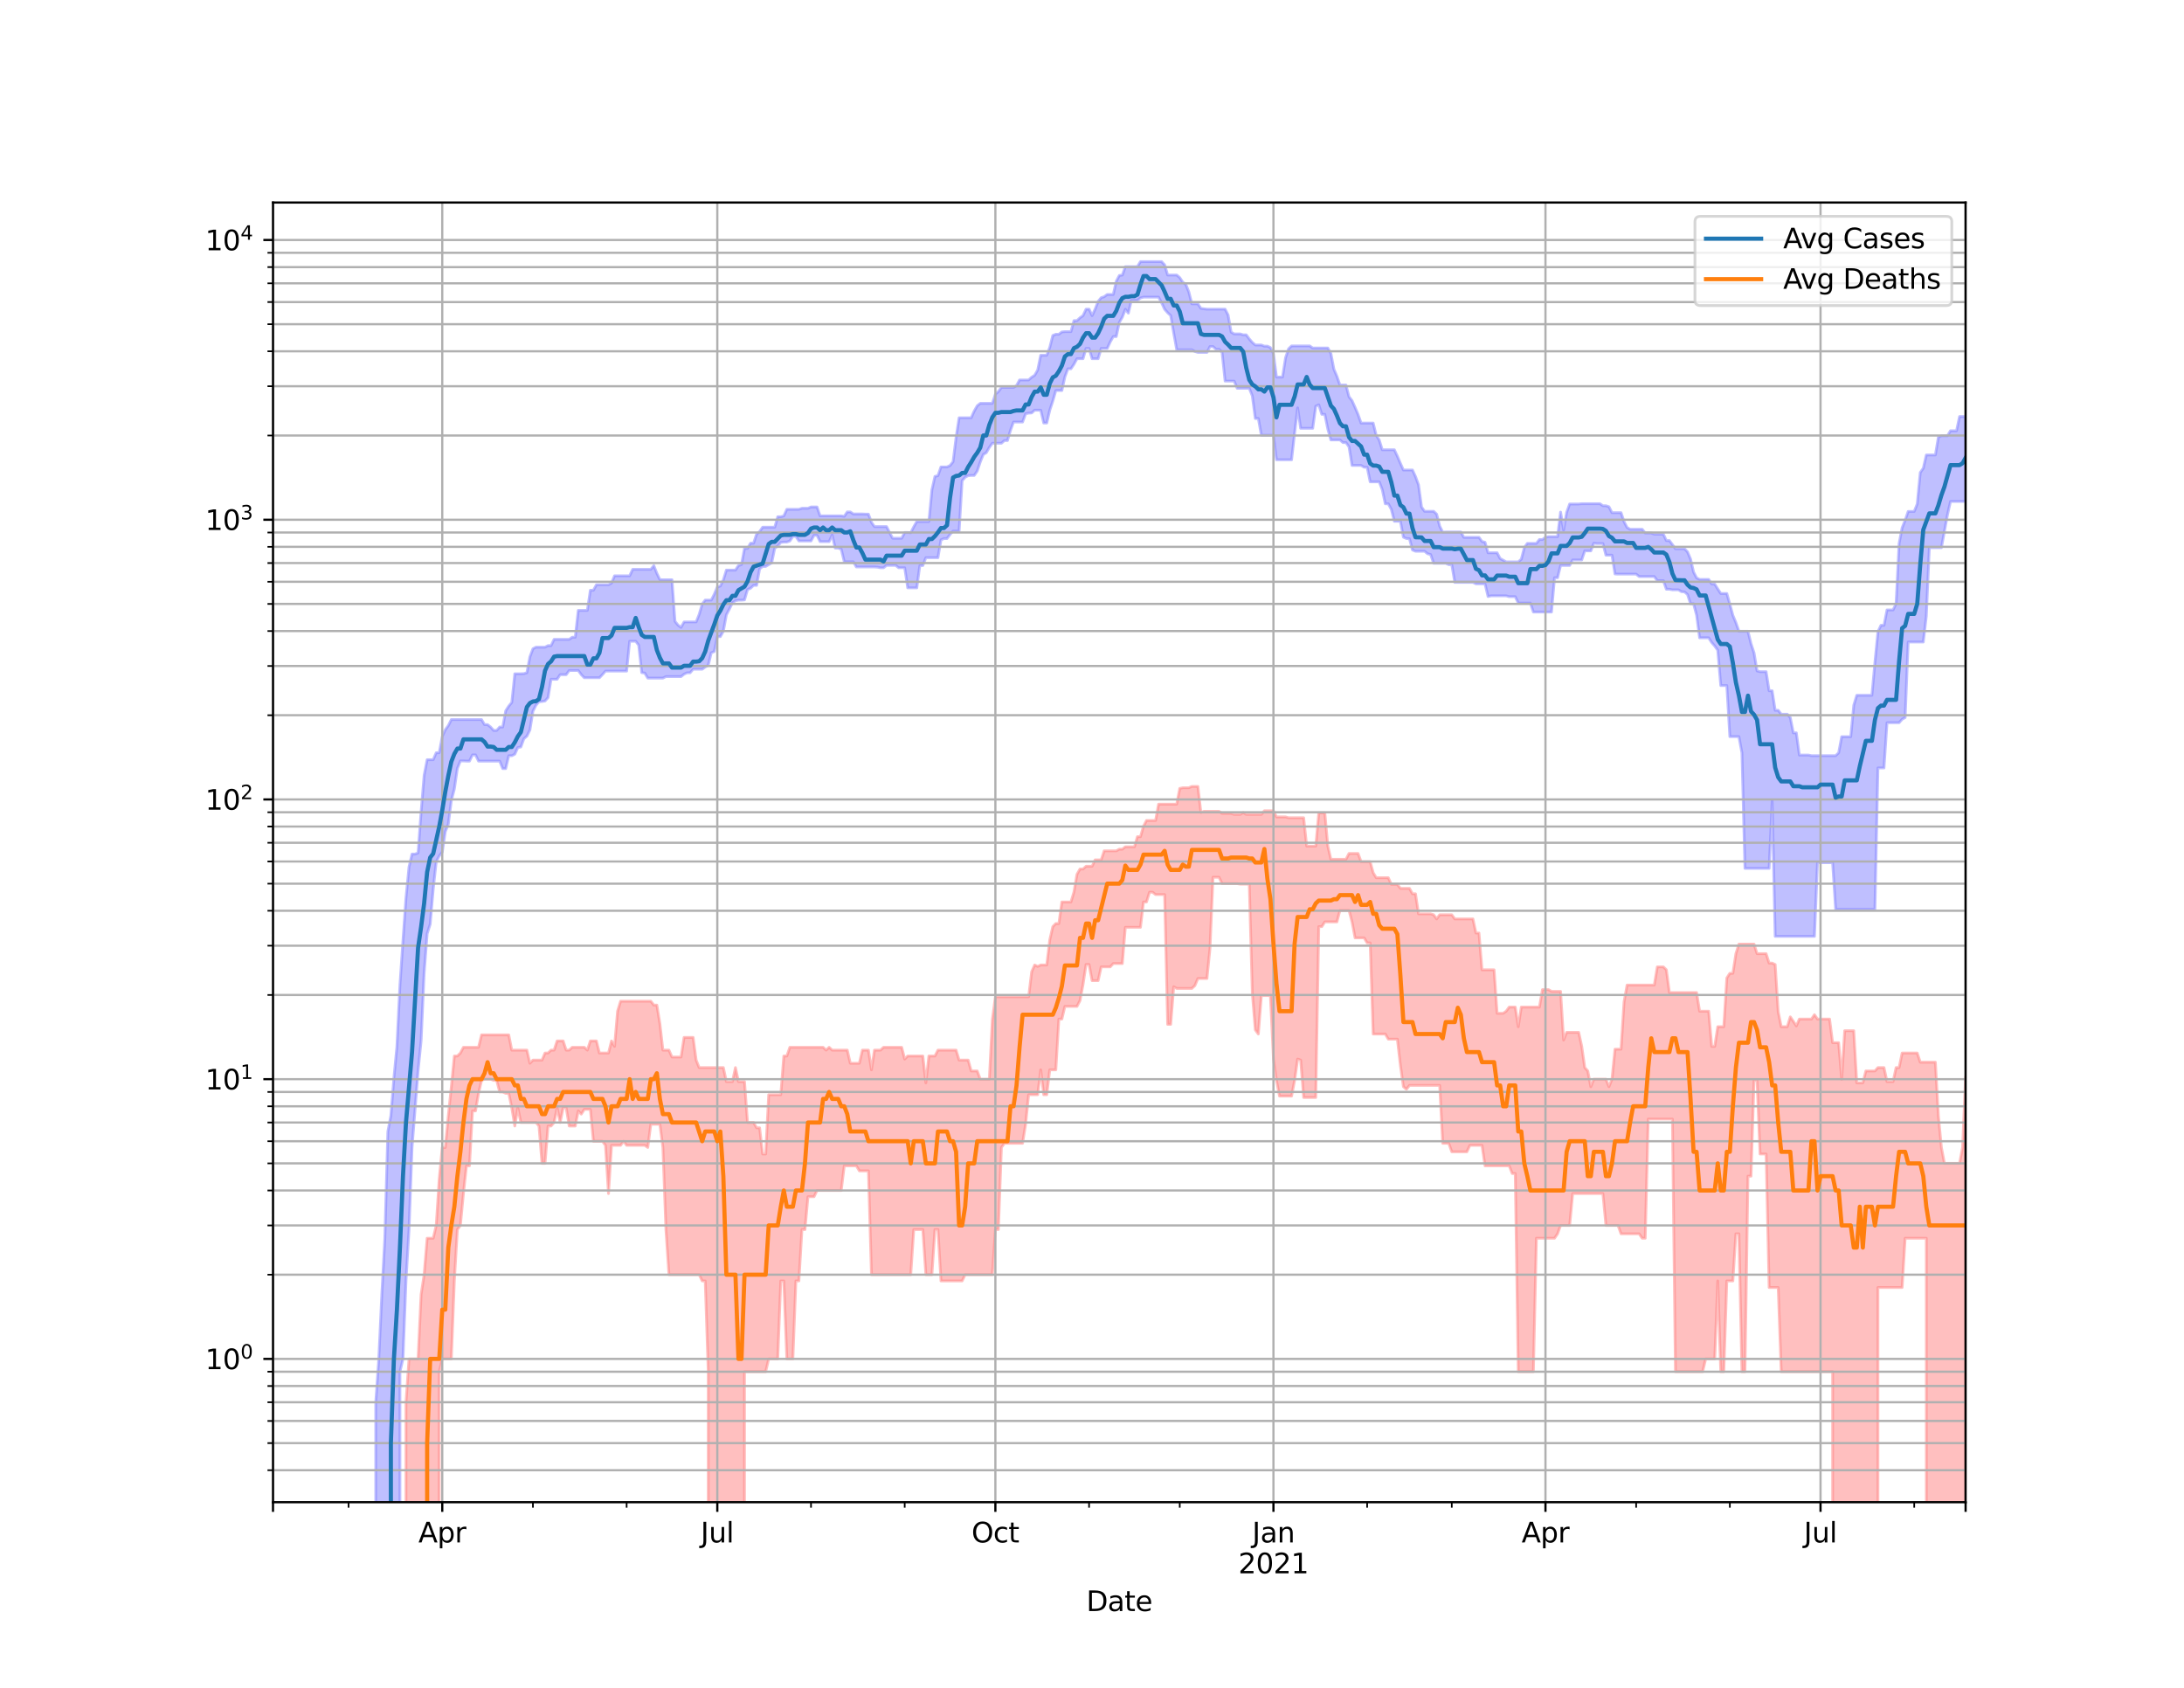 <?xml version="1.0" encoding="utf-8" standalone="no"?>
<!DOCTYPE svg PUBLIC "-//W3C//DTD SVG 1.1//EN"
  "http://www.w3.org/Graphics/SVG/1.1/DTD/svg11.dtd">
<svg height="612pt" version="1.1" viewBox="0 0 792 612" width="792pt" xmlns="http://www.w3.org/2000/svg" xmlns:xlink="http://www.w3.org/1999/xlink">
 <defs>
  <style type="text/css">*{stroke-linecap:butt;stroke-linejoin:round;}</style>
 </defs>
 <g id="figure_1">
  <g id="patch_1">
   <path d="M 0 612 
L 792 612 
L 792 0 
L 0 0 
z
" style="fill:#ffffff;"/>
  </g>
  <g id="axes_1">
   <g id="patch_2">
    <path d="M 99 544.68 
L 712.8 544.68 
L 712.8 73.44 
L 99 73.44 
z
" style="fill:#ffffff;"/>
   </g>
   <g id="PolyCollection_1">
    <path clip-path="url(#p68e2955192)" d="M 99 101919.802 
L 99 101919.802 
L 100.096 101919.802 
L 101.192 101919.802 
L 102.288 101919.802 
L 103.384 101919.802 
L 104.48 101919.802 
L 105.576 101919.802 
L 106.672 101919.802 
L 107.769 101919.802 
L 108.865 101919.802 
L 109.961 101919.802 
L 111.057 101919.802 
L 112.153 101919.802 
L 113.249 101919.802 
L 114.345 101919.802 
L 115.441 101919.802 
L 116.537 101919.802 
L 117.633 101919.802 
L 118.729 101919.802 
L 119.825 101919.802 
L 120.921 101919.802 
L 122.017 101919.802 
L 123.114 101919.802 
L 124.21 101919.802 
L 125.306 101919.802 
L 126.402 101919.802 
L 127.498 101919.802 
L 128.594 101919.802 
L 129.69 101919.802 
L 130.786 101919.802 
L 131.882 101919.802 
L 132.978 101919.802 
L 134.074 101919.802 
L 135.17 101919.802 
L 136.266 508.439 
L 137.363 492.727 
L 138.459 469.354 
L 139.555 448.975 
L 140.651 410.276 
L 141.747 404.564 
L 142.843 390.862 
L 143.939 379.406 
L 145.035 357.174 
L 146.131 341.039 
L 147.227 325.539 
L 148.323 314.326 
L 149.419 309.67 
L 150.515 309.67 
L 151.611 309.257 
L 152.708 294.417 
L 153.804 281.114 
L 154.9 275.463 
L 155.996 275.463 
L 157.092 275.463 
L 158.188 272.933 
L 159.284 272.933 
L 160.38 267.047 
L 161.476 264.623 
L 162.572 263.109 
L 163.668 260.91 
L 164.764 260.91 
L 165.86 260.91 
L 166.956 260.91 
L 168.053 260.91 
L 169.149 260.91 
L 170.245 260.91 
L 171.341 260.91 
L 172.437 260.91 
L 173.533 260.91 
L 174.629 260.91 
L 175.725 262.751 
L 176.821 262.751 
L 177.917 263.616 
L 179.013 264.847 
L 180.109 264.847 
L 181.205 263.616 
L 182.301 263.616 
L 183.398 257.719 
L 184.494 256.032 
L 185.59 254.704 
L 186.686 244.3 
L 187.782 244.3 
L 188.878 244.3 
L 189.974 244.253 
L 191.07 243.926 
L 192.166 238.158 
L 193.262 235.235 
L 194.358 234.665 
L 195.454 234.665 
L 196.55 234.665 
L 197.646 234.665 
L 198.743 234.09 
L 199.839 234.09 
L 200.935 231.827 
L 202.031 231.827 
L 203.127 231.827 
L 204.223 231.827 
L 205.319 231.827 
L 206.415 231.827 
L 207.511 231.056 
L 208.607 231.056 
L 209.703 221.322 
L 210.799 221.322 
L 211.895 221.322 
L 212.991 221.322 
L 214.088 214.026 
L 215.184 214.026 
L 216.28 212.04 
L 217.376 212.04 
L 218.472 212.04 
L 219.568 212.04 
L 220.664 212.04 
L 221.76 211.42 
L 222.856 208.778 
L 223.952 208.778 
L 225.048 208.778 
L 226.144 208.778 
L 227.24 208.778 
L 228.336 208.778 
L 229.433 206.443 
L 230.529 206.443 
L 231.625 206.443 
L 232.721 206.443 
L 233.817 206.443 
L 234.913 206.443 
L 236.009 206.443 
L 237.105 205.118 
L 238.201 207.878 
L 239.297 210.176 
L 240.393 210.22 
L 241.489 210.22 
L 242.585 210.22 
L 243.681 210.22 
L 244.778 225.286 
L 245.874 226.659 
L 246.97 227.485 
L 248.066 225.51 
L 249.162 225.51 
L 250.258 225.51 
L 251.354 225.51 
L 252.45 225.51 
L 253.546 222.776 
L 254.642 219.04 
L 255.738 217.583 
L 256.834 217.583 
L 257.93 217.583 
L 259.026 215.467 
L 260.123 212.868 
L 261.219 212.479 
L 262.315 210.277 
L 263.411 206.709 
L 264.507 206.709 
L 265.603 206.709 
L 266.699 206.709 
L 267.795 205.067 
L 268.891 204.721 
L 269.987 198.83 
L 271.083 198.83 
L 272.179 196.963 
L 273.275 196.963 
L 274.371 193.644 
L 275.467 192.746 
L 276.564 191.158 
L 277.66 191.158 
L 278.756 191.158 
L 279.852 191.158 
L 280.948 191.158 
L 282.044 187.367 
L 283.14 187.367 
L 284.236 187.084 
L 285.332 184.67 
L 286.428 184.67 
L 287.524 184.67 
L 288.62 184.67 
L 289.716 184.67 
L 290.812 184.296 
L 291.909 184.296 
L 293.005 184.296 
L 294.101 183.829 
L 295.197 183.829 
L 296.293 183.829 
L 297.389 187.046 
L 298.485 187.046 
L 299.581 187.046 
L 300.677 187.046 
L 301.773 187.046 
L 302.869 187.046 
L 303.965 187.046 
L 305.061 187.046 
L 306.158 187.213 
L 307.254 185.614 
L 308.35 185.614 
L 309.446 186.364 
L 310.542 186.364 
L 311.638 186.364 
L 312.734 186.364 
L 313.83 186.415 
L 314.926 186.415 
L 316.022 189.404 
L 317.118 190.943 
L 318.214 190.943 
L 319.31 190.943 
L 320.406 190.943 
L 321.502 190.943 
L 322.599 193.082 
L 323.695 195.167 
L 324.791 195.167 
L 325.887 195.167 
L 326.983 195.167 
L 328.079 193.082 
L 329.175 193.082 
L 330.271 193.156 
L 331.367 191.017 
L 332.463 189.107 
L 333.559 189.107 
L 334.655 189.107 
L 335.751 189.107 
L 336.848 189.107 
L 337.944 177.593 
L 339.04 172.753 
L 340.136 172.476 
L 341.232 169.304 
L 342.328 169.304 
L 343.424 169.304 
L 344.52 168.802 
L 345.616 167.43 
L 346.712 158.604 
L 347.808 151.49 
L 348.904 151.49 
L 350 151.49 
L 351.096 151.49 
L 352.192 151.49 
L 353.289 149.041 
L 354.385 147.134 
L 355.481 146.255 
L 356.577 146.255 
L 357.673 146.255 
L 358.769 146.255 
L 359.865 146.255 
L 360.961 142.945 
L 362.057 141.977 
L 363.153 140.481 
L 364.249 140.481 
L 365.345 140.481 
L 366.441 140.481 
L 367.538 140.481 
L 368.634 139.81 
L 369.73 137.776 
L 370.826 137.776 
L 371.922 137.776 
L 373.018 137.776 
L 374.114 136.782 
L 375.21 136.07 
L 376.306 134.171 
L 377.402 128.815 
L 378.498 128.815 
L 379.594 128.815 
L 380.69 125.95 
L 381.786 121.645 
L 382.882 121.198 
L 383.979 121.198 
L 385.075 120.348 
L 386.171 120.252 
L 387.267 120.252 
L 388.363 120.252 
L 389.459 116.267 
L 390.555 116.267 
L 391.651 115.219 
L 392.747 114.446 
L 393.843 112.101 
L 394.939 112.101 
L 396.035 114.446 
L 397.131 112.101 
L 398.228 109.301 
L 399.324 107.945 
L 400.42 107.593 
L 401.516 106.772 
L 402.612 106.772 
L 403.708 106.772 
L 404.804 101.973 
L 405.9 99.893 
L 406.996 99.739 
L 408.092 96.698 
L 409.188 96.698 
L 410.284 96.698 
L 411.38 96.698 
L 412.476 96.663 
L 413.572 94.86 
L 414.669 94.86 
L 415.765 94.86 
L 416.861 94.86 
L 417.957 94.86 
L 419.053 94.86 
L 420.149 94.86 
L 421.245 94.86 
L 422.341 96.046 
L 423.437 99.721 
L 424.533 99.721 
L 425.629 99.721 
L 426.725 99.721 
L 427.821 100.661 
L 428.918 102.338 
L 430.014 103.08 
L 431.11 105.831 
L 432.206 110.174 
L 433.302 110.174 
L 434.398 110.174 
L 435.494 111.814 
L 436.59 111.963 
L 437.686 112.096 
L 438.782 112.096 
L 439.878 112.096 
L 440.974 112.096 
L 442.07 112.096 
L 443.166 112.096 
L 444.262 112.096 
L 445.359 114.237 
L 446.455 120.432 
L 447.551 121.081 
L 448.647 121.081 
L 449.743 121.081 
L 450.839 121.415 
L 451.935 121.415 
L 453.031 122.892 
L 454.127 124.146 
L 455.223 125.094 
L 456.319 125.094 
L 457.415 125.094 
L 458.511 125.516 
L 459.608 125.516 
L 460.704 126.029 
L 461.8 128.189 
L 462.896 136.73 
L 463.992 136.73 
L 465.088 136.73 
L 466.184 129.731 
L 467.28 126.487 
L 468.376 125.431 
L 469.472 125.427 
L 470.568 125.427 
L 471.664 125.427 
L 472.76 125.427 
L 473.856 125.427 
L 474.952 125.427 
L 476.049 126.189 
L 477.145 126.189 
L 478.241 126.189 
L 479.337 126.189 
L 480.433 126.189 
L 481.529 126.189 
L 482.625 128.139 
L 483.721 133.855 
L 484.817 136.434 
L 485.913 139.625 
L 487.009 139.625 
L 488.105 139.625 
L 489.201 143.862 
L 490.298 145.271 
L 491.394 147.716 
L 492.49 150.303 
L 493.586 153.402 
L 494.682 153.402 
L 495.778 153.402 
L 496.874 153.402 
L 497.97 153.402 
L 499.066 157.861 
L 500.162 159.547 
L 501.258 163.084 
L 502.354 163.084 
L 503.45 163.084 
L 504.546 163.084 
L 505.642 163.084 
L 506.739 165.405 
L 507.835 167.997 
L 508.931 170.427 
L 510.027 170.427 
L 511.123 170.427 
L 512.219 170.427 
L 513.315 172.793 
L 514.411 175.805 
L 515.507 183.833 
L 516.603 185.396 
L 517.699 185.396 
L 518.795 185.396 
L 519.891 185.396 
L 520.987 186.431 
L 522.084 190.761 
L 523.18 192.97 
L 524.276 192.911 
L 525.372 192.911 
L 526.468 192.911 
L 527.564 192.911 
L 528.66 192.911 
L 529.756 192.911 
L 530.852 194.84 
L 531.948 194.84 
L 533.044 194.84 
L 534.14 194.84 
L 535.236 194.84 
L 536.332 194.84 
L 537.429 196.342 
L 538.525 196.611 
L 539.621 200.442 
L 540.717 200.442 
L 541.813 200.442 
L 542.909 200.442 
L 544.005 202.515 
L 545.101 203.113 
L 546.197 203.738 
L 547.293 203.738 
L 548.389 203.738 
L 549.485 203.738 
L 550.581 203.738 
L 551.678 202.77 
L 552.774 198.563 
L 553.87 197.027 
L 554.966 197.027 
L 556.062 197.027 
L 557.158 197.027 
L 558.254 195.626 
L 559.35 195.626 
L 560.446 194.824 
L 561.542 194.591 
L 562.638 194.591 
L 563.734 194.591 
L 564.83 194.591 
L 565.926 185.676 
L 567.023 192.22 
L 568.119 185.801 
L 569.215 182.748 
L 570.311 182.748 
L 571.407 182.748 
L 572.503 182.748 
L 573.599 182.632 
L 574.695 182.632 
L 575.791 182.632 
L 576.887 182.632 
L 577.983 182.632 
L 579.079 182.632 
L 580.175 182.632 
L 581.271 183.376 
L 582.367 183.376 
L 583.464 183.742 
L 584.56 185.892 
L 585.656 185.892 
L 586.752 185.892 
L 587.848 185.892 
L 588.944 189.152 
L 590.04 191.27 
L 591.136 191.914 
L 592.232 191.914 
L 593.328 191.914 
L 594.424 191.914 
L 595.52 191.914 
L 596.616 193.259 
L 597.712 193.259 
L 598.809 193.259 
L 599.905 193.688 
L 601.001 193.688 
L 602.097 193.688 
L 603.193 193.688 
L 604.289 196.011 
L 605.385 196.011 
L 606.481 197.473 
L 607.577 198.964 
L 608.673 198.964 
L 609.769 198.964 
L 610.865 198.964 
L 611.961 200.12 
L 613.058 202.721 
L 614.154 207.415 
L 615.25 209.546 
L 616.346 210.097 
L 617.442 210.097 
L 618.538 210.097 
L 619.634 210.097 
L 620.73 211.748 
L 621.826 211.793 
L 622.922 213.541 
L 624.018 215.199 
L 625.114 215.199 
L 626.21 215.199 
L 627.306 219.067 
L 628.403 223.104 
L 629.499 225.756 
L 630.595 228.885 
L 631.691 228.885 
L 632.787 228.885 
L 633.883 228.885 
L 634.979 233.388 
L 636.075 236.698 
L 637.171 243.263 
L 638.267 243.539 
L 639.363 243.539 
L 640.459 243.539 
L 641.555 250.473 
L 642.651 250.473 
L 643.747 257.55 
L 644.844 257.55 
L 645.94 258.968 
L 647.036 258.968 
L 648.132 258.968 
L 649.228 260.186 
L 650.324 265.729 
L 651.42 265.729 
L 652.516 273.78 
L 653.612 273.78 
L 654.708 273.78 
L 655.804 273.78 
L 656.9 273.995 
L 657.996 273.995 
L 659.092 273.995 
L 660.189 273.995 
L 661.285 273.995 
L 662.381 273.995 
L 663.477 273.995 
L 664.573 273.995 
L 665.669 273.995 
L 666.765 272.963 
L 667.861 267.126 
L 668.957 267.126 
L 670.053 267.126 
L 671.149 267.126 
L 672.245 255.686 
L 673.341 252.106 
L 674.438 252.106 
L 675.534 252.106 
L 676.63 252.106 
L 677.726 252.106 
L 678.822 252.106 
L 679.918 240.107 
L 681.014 229.062 
L 682.11 226.732 
L 683.206 226.732 
L 684.302 221.155 
L 685.398 221.155 
L 686.494 221.155 
L 687.59 218.882 
L 688.686 197.086 
L 689.783 191.35 
L 690.879 188.649 
L 691.975 185.445 
L 693.071 185.445 
L 694.167 185.445 
L 695.263 182.725 
L 696.359 171.332 
L 697.455 169.783 
L 698.551 164.966 
L 699.647 164.966 
L 700.743 164.966 
L 701.839 164.966 
L 702.935 158.452 
L 704.031 158.013 
L 705.128 158.013 
L 706.224 158.013 
L 707.32 156.188 
L 708.416 156.188 
L 709.512 156.188 
L 710.608 151.032 
L 711.704 151.032 
L 712.8 151.032 
L 712.8 181.836 
L 712.8 181.836 
L 711.704 181.836 
L 710.608 181.836 
L 709.512 181.836 
L 708.416 181.836 
L 707.32 181.836 
L 706.224 186.664 
L 705.128 192.605 
L 704.031 198.568 
L 702.935 198.568 
L 701.839 198.568 
L 700.743 198.568 
L 699.647 198.568 
L 698.551 223.444 
L 697.455 232.793 
L 696.359 232.793 
L 695.263 232.793 
L 694.167 232.793 
L 693.071 232.793 
L 691.975 232.793 
L 690.879 260.186 
L 689.783 260.796 
L 688.686 262.043 
L 687.59 262.043 
L 686.494 262.043 
L 685.398 262.043 
L 684.302 262.043 
L 683.206 278.452 
L 682.11 278.452 
L 681.014 278.452 
L 679.918 329.688 
L 678.822 329.688 
L 677.726 329.688 
L 676.63 329.688 
L 675.534 329.688 
L 674.438 329.688 
L 673.341 329.688 
L 672.245 329.688 
L 671.149 329.688 
L 670.053 329.688 
L 668.957 329.688 
L 667.861 329.688 
L 666.765 329.688 
L 665.669 329.688 
L 664.573 312.817 
L 663.477 312.817 
L 662.381 312.817 
L 661.285 312.817 
L 660.189 312.817 
L 659.092 312.817 
L 657.996 339.517 
L 656.9 339.517 
L 655.804 339.517 
L 654.708 339.517 
L 653.612 339.517 
L 652.516 339.517 
L 651.42 339.517 
L 650.324 339.517 
L 649.228 339.517 
L 648.132 339.517 
L 647.036 339.517 
L 645.94 339.517 
L 644.844 339.517 
L 643.747 339.517 
L 642.651 290.316 
L 641.555 314.867 
L 640.459 314.867 
L 639.363 314.867 
L 638.267 314.867 
L 637.171 314.867 
L 636.075 314.867 
L 634.979 314.867 
L 633.883 314.867 
L 632.787 314.867 
L 631.691 272.993 
L 630.595 267.1 
L 629.499 267.1 
L 628.403 267.1 
L 627.306 267.1 
L 626.21 248.57 
L 625.114 248.57 
L 624.018 248.57 
L 622.922 235.773 
L 621.826 234.239 
L 620.73 232.974 
L 619.634 231.265 
L 618.538 231.265 
L 617.442 231.265 
L 616.346 231.265 
L 615.25 223.065 
L 614.154 218.917 
L 613.058 218.917 
L 611.961 215.564 
L 610.865 214.621 
L 609.769 214.541 
L 608.673 213.869 
L 607.577 213.869 
L 606.481 213.869 
L 605.385 213.658 
L 604.289 213.658 
L 603.193 210.538 
L 602.097 210.538 
L 601.001 210.538 
L 599.905 209.058 
L 598.809 209.058 
L 597.712 209.058 
L 596.616 209.058 
L 595.52 209.058 
L 594.424 209.058 
L 593.328 208.174 
L 592.232 208.174 
L 591.136 208.174 
L 590.04 208.174 
L 588.944 208.174 
L 587.848 208.174 
L 586.752 208.174 
L 585.656 208.112 
L 584.56 201.295 
L 583.464 201.295 
L 582.367 201.295 
L 581.271 197.097 
L 580.175 197.097 
L 579.079 197.097 
L 577.983 196.963 
L 576.887 199.742 
L 575.791 199.742 
L 574.695 199.742 
L 573.599 203.039 
L 572.503 203.039 
L 571.407 203.039 
L 570.311 203.039 
L 569.215 205.015 
L 568.119 205.015 
L 567.023 205.015 
L 565.926 205.015 
L 564.83 209.475 
L 563.734 209.475 
L 562.638 221.911 
L 561.542 221.911 
L 560.446 221.911 
L 559.35 221.911 
L 558.254 221.911 
L 557.158 221.911 
L 556.062 221.911 
L 554.966 218.645 
L 553.87 218.645 
L 552.774 218.645 
L 551.678 218.645 
L 550.581 218.645 
L 549.485 216.346 
L 548.389 216.346 
L 547.293 216.346 
L 546.197 216.048 
L 545.101 216.048 
L 544.005 216.048 
L 542.909 216.048 
L 541.813 216.048 
L 540.717 216.048 
L 539.621 216.296 
L 538.525 211.695 
L 537.429 211.695 
L 536.332 211.695 
L 535.236 211.695 
L 534.14 211.161 
L 533.044 211.161 
L 531.948 211.161 
L 530.852 211.161 
L 529.756 211.161 
L 528.66 211.161 
L 527.564 211.161 
L 526.468 204.747 
L 525.372 204.747 
L 524.276 204.233 
L 523.18 204.233 
L 522.084 204.233 
L 520.987 204.233 
L 519.891 204.233 
L 518.795 201.06 
L 517.699 200.785 
L 516.603 199.879 
L 515.507 199.879 
L 514.411 199.879 
L 513.315 199.879 
L 512.219 199.419 
L 511.123 195.342 
L 510.027 195.264 
L 508.931 194.789 
L 507.835 189.005 
L 506.739 189.005 
L 505.642 189.005 
L 504.546 184.687 
L 503.45 182.671 
L 502.354 182.671 
L 501.258 177.548 
L 500.162 174.701 
L 499.066 174.701 
L 497.97 174.701 
L 496.874 174.701 
L 495.778 169.412 
L 494.682 169.412 
L 493.586 168.759 
L 492.49 168.759 
L 491.394 168.759 
L 490.298 168.759 
L 489.201 162.012 
L 488.105 160.475 
L 487.009 160.475 
L 485.913 159.51 
L 484.817 159.51 
L 483.721 159.51 
L 482.625 159.51 
L 481.529 155.624 
L 480.433 150.238 
L 479.337 150.238 
L 478.241 146.789 
L 477.145 147.276 
L 476.049 155.307 
L 474.952 155.307 
L 473.856 155.307 
L 472.76 155.307 
L 471.664 155.307 
L 470.568 147.896 
L 469.472 157.061 
L 468.376 166.717 
L 467.28 166.717 
L 466.184 166.717 
L 465.088 166.717 
L 463.992 166.709 
L 462.896 166.709 
L 461.8 157.817 
L 460.704 157.817 
L 459.608 157.817 
L 458.511 157.817 
L 457.415 157.817 
L 456.319 151.746 
L 455.223 151.746 
L 454.127 143.524 
L 453.031 140.783 
L 451.935 140.783 
L 450.839 140.783 
L 449.743 140.783 
L 448.647 140.783 
L 447.551 138.176 
L 446.455 138.176 
L 445.359 138.176 
L 444.262 138.176 
L 443.166 127.775 
L 442.07 126.63 
L 440.974 126.63 
L 439.878 125.66 
L 438.782 125.66 
L 437.686 127.775 
L 436.59 127.775 
L 435.494 127.775 
L 434.398 127.775 
L 433.302 127.436 
L 432.206 126.819 
L 431.11 126.819 
L 430.014 126.819 
L 428.918 126.819 
L 427.821 126.819 
L 426.725 126.819 
L 425.629 120.749 
L 424.533 114.412 
L 423.437 113.397 
L 422.341 112.145 
L 421.245 109.816 
L 420.149 107.75 
L 419.053 107.75 
L 417.957 107.75 
L 416.861 107.75 
L 415.765 107.75 
L 414.669 107.75 
L 413.572 108.036 
L 412.476 108.92 
L 411.38 108.92 
L 410.284 108.92 
L 409.188 113.542 
L 408.092 112.138 
L 406.996 115.022 
L 405.9 116.903 
L 404.804 122.031 
L 403.708 122.031 
L 402.612 123.982 
L 401.516 126.34 
L 400.42 126.34 
L 399.324 126.34 
L 398.228 130.071 
L 397.131 130.071 
L 396.035 130.071 
L 394.939 126.34 
L 393.843 126.34 
L 392.747 130.071 
L 391.651 130.071 
L 390.555 130.071 
L 389.459 132.076 
L 388.363 133.716 
L 387.267 133.716 
L 386.171 136.65 
L 385.075 141.603 
L 383.979 141.603 
L 382.882 141.603 
L 381.786 145.425 
L 380.69 148.725 
L 379.594 153.382 
L 378.498 153.382 
L 377.402 148.725 
L 376.306 148.725 
L 375.21 148.725 
L 374.114 149.734 
L 373.018 149.8 
L 371.922 150.026 
L 370.826 153.026 
L 369.73 153.026 
L 368.634 153.026 
L 367.538 153.026 
L 366.441 156.023 
L 365.345 159.735 
L 364.249 159.735 
L 363.153 160.712 
L 362.057 160.712 
L 360.961 160.712 
L 359.865 160.712 
L 358.769 162.226 
L 357.673 164.132 
L 356.577 164.801 
L 355.481 167.501 
L 354.385 170.795 
L 353.289 172.39 
L 352.192 172.39 
L 351.096 172.47 
L 350 173.053 
L 348.904 174.313 
L 347.808 192.571 
L 346.712 192.571 
L 345.616 192.571 
L 344.52 193.783 
L 343.424 195.28 
L 342.328 195.28 
L 341.232 195.756 
L 340.136 202.213 
L 339.04 202.213 
L 337.944 202.213 
L 336.848 202.213 
L 335.751 202.213 
L 334.655 205.067 
L 333.559 205.079 
L 332.463 213.153 
L 331.367 213.153 
L 330.271 213.153 
L 329.175 213.153 
L 328.079 205.87 
L 326.983 205.87 
L 325.887 205.87 
L 324.791 204.99 
L 323.695 204.99 
L 322.599 204.99 
L 321.502 204.99 
L 320.406 205.87 
L 319.31 205.87 
L 318.214 205.655 
L 317.118 205.577 
L 316.022 205.577 
L 314.926 205.577 
L 313.83 205.577 
L 312.734 205.577 
L 311.638 205.577 
L 310.542 205.577 
L 309.446 203.688 
L 308.35 203.688 
L 307.254 203.688 
L 306.158 203.688 
L 305.061 199.126 
L 303.965 198.724 
L 302.869 198.724 
L 301.773 193.977 
L 300.677 196.379 
L 299.581 196.379 
L 298.485 196.379 
L 297.389 196.379 
L 296.293 194.097 
L 295.197 194.097 
L 294.101 196.153 
L 293.005 196.153 
L 291.909 196.153 
L 290.812 196.153 
L 289.716 196.153 
L 288.62 194.505 
L 287.524 194.505 
L 286.428 196.153 
L 285.332 196.543 
L 284.236 196.543 
L 283.14 196.686 
L 282.044 197.974 
L 280.948 198.768 
L 279.852 204.095 
L 278.756 204.734 
L 277.66 205.389 
L 276.564 205.389 
L 275.467 206.278 
L 274.371 212.252 
L 273.275 212.252 
L 272.179 213.292 
L 271.083 213.767 
L 269.987 217.515 
L 268.891 217.608 
L 267.795 217.608 
L 266.699 217.822 
L 265.603 218.593 
L 264.507 220.832 
L 263.411 222.921 
L 262.315 228.852 
L 261.219 230.825 
L 260.123 230.825 
L 259.026 236.227 
L 257.93 236.698 
L 256.834 241.231 
L 255.738 241.849 
L 254.642 242.656 
L 253.546 242.656 
L 252.45 242.656 
L 251.354 242.656 
L 250.258 243.941 
L 249.162 243.941 
L 248.066 244.456 
L 246.97 245.329 
L 245.874 245.329 
L 244.778 245.329 
L 243.681 245.329 
L 242.585 245.329 
L 241.489 245.329 
L 240.393 245.877 
L 239.297 245.877 
L 238.201 245.877 
L 237.105 245.877 
L 236.009 245.877 
L 234.913 245.877 
L 233.817 244.05 
L 232.721 243.895 
L 231.625 233.941 
L 230.529 232.517 
L 229.433 232.517 
L 228.336 232.517 
L 227.24 243.34 
L 226.144 243.34 
L 225.048 243.34 
L 223.952 243.34 
L 222.856 243.34 
L 221.76 243.34 
L 220.664 243.34 
L 219.568 243.34 
L 218.472 244.598 
L 217.376 245.748 
L 216.28 245.748 
L 215.184 245.748 
L 214.088 245.748 
L 212.991 245.748 
L 211.895 245.748 
L 210.799 244.63 
L 209.703 243.126 
L 208.607 243.126 
L 207.511 243.126 
L 206.415 243.126 
L 205.319 244.63 
L 204.223 244.63 
L 203.127 244.63 
L 202.031 246.301 
L 200.935 246.301 
L 199.839 246.301 
L 198.743 252.936 
L 197.646 254.172 
L 196.55 254.349 
L 195.454 254.467 
L 194.358 255.707 
L 193.262 257.868 
L 192.166 264.672 
L 191.07 266.916 
L 189.974 267.868 
L 188.878 270.854 
L 187.782 271.054 
L 186.686 273.476 
L 185.59 274.026 
L 184.494 274.026 
L 183.398 278.691 
L 182.301 278.691 
L 181.205 275.974 
L 180.109 275.974 
L 179.013 275.974 
L 177.917 275.974 
L 176.821 275.974 
L 175.725 275.974 
L 174.629 275.974 
L 173.533 275.974 
L 172.437 273.719 
L 171.341 273.719 
L 170.245 275.974 
L 169.149 275.974 
L 168.053 275.91 
L 166.956 275.91 
L 165.86 278.622 
L 164.764 286.077 
L 163.668 290.271 
L 162.572 298.83 
L 161.476 301.558 
L 160.38 308.985 
L 159.284 310.366 
L 158.188 312.522 
L 157.092 322.48 
L 155.996 335.122 
L 154.9 338.576 
L 153.804 352.921 
L 152.708 377.433 
L 151.611 388.32 
L 150.515 402.245 
L 149.419 416.061 
L 148.323 445.828 
L 147.227 464.454 
L 146.131 492.727 
L 145.035 497.368 
L 143.939 101919.802 
L 142.843 101919.802 
L 141.747 101919.802 
L 140.651 101919.802 
L 139.555 101919.802 
L 138.459 101919.802 
L 137.363 101919.802 
L 136.266 101919.802 
L 135.17 101919.802 
L 134.074 101919.802 
L 132.978 101919.802 
L 131.882 101919.802 
L 130.786 101919.802 
L 129.69 101919.802 
L 128.594 101919.802 
L 127.498 101919.802 
L 126.402 101919.802 
L 125.306 101919.802 
L 124.21 101919.802 
L 123.114 101919.802 
L 122.017 101919.802 
L 120.921 101919.802 
L 119.825 101919.802 
L 118.729 101919.802 
L 117.633 101919.802 
L 116.537 101919.802 
L 115.441 101919.802 
L 114.345 101919.802 
L 113.249 101919.802 
L 112.153 101919.802 
L 111.057 101919.802 
L 109.961 101919.802 
L 108.865 101919.802 
L 107.769 101919.802 
L 106.672 101919.802 
L 105.576 101919.802 
L 104.48 101919.802 
L 103.384 101919.802 
L 102.288 101919.802 
L 101.192 101919.802 
L 100.096 101919.802 
L 99 101919.802 
z
" style="fill:#8080ff;fill-opacity:0.5;stroke:#8080ff;stroke-opacity:0.5;"/>
   </g>
   <g id="PolyCollection_2">
    <path clip-path="url(#p68e2955192)" d="M 99 101919.802 
L 99 101919.802 
L 100.096 101919.802 
L 101.192 101919.802 
L 102.288 101919.802 
L 103.384 101919.802 
L 104.48 101919.802 
L 105.576 101919.802 
L 106.672 101919.802 
L 107.769 101919.802 
L 108.865 101919.802 
L 109.961 101919.802 
L 111.057 101919.802 
L 112.153 101919.802 
L 113.249 101919.802 
L 114.345 101919.802 
L 115.441 101919.802 
L 116.537 101919.802 
L 117.633 101919.802 
L 118.729 101919.802 
L 119.825 101919.802 
L 120.921 101919.802 
L 122.017 101919.802 
L 123.114 101919.802 
L 124.21 101919.802 
L 125.306 101919.802 
L 126.402 101919.802 
L 127.498 101919.802 
L 128.594 101919.802 
L 129.69 101919.802 
L 130.786 101919.802 
L 131.882 101919.802 
L 132.978 101919.802 
L 134.074 101919.802 
L 135.17 101919.802 
L 136.266 101919.802 
L 137.363 101919.802 
L 138.459 101919.802 
L 139.555 101919.802 
L 140.651 101919.802 
L 141.747 101919.802 
L 142.843 101919.802 
L 143.939 101919.802 
L 145.035 101919.802 
L 146.131 101919.802 
L 147.227 508.439 
L 148.323 492.727 
L 149.419 492.727 
L 150.515 492.727 
L 151.611 492.727 
L 152.708 469.354 
L 153.804 462.195 
L 154.9 448.975 
L 155.996 448.975 
L 157.092 448.975 
L 158.188 444.334 
L 159.284 427.464 
L 160.38 416.061 
L 161.476 416.061 
L 162.572 404.564 
L 163.668 394.026 
L 164.764 382.904 
L 165.86 382.904 
L 166.956 381.825 
L 168.053 379.743 
L 169.149 379.743 
L 170.245 379.743 
L 171.341 379.743 
L 172.437 379.743 
L 173.533 379.743 
L 174.629 375.238 
L 175.725 375.238 
L 176.821 375.238 
L 177.917 375.238 
L 179.013 375.238 
L 180.109 375.238 
L 181.205 375.238 
L 182.301 375.238 
L 183.398 375.238 
L 184.494 375.238 
L 185.59 380.772 
L 186.686 380.772 
L 187.782 380.772 
L 188.878 380.772 
L 189.974 380.772 
L 191.07 380.772 
L 192.166 385.529 
L 193.262 384.384 
L 194.358 384.384 
L 195.454 384.384 
L 196.55 384.384 
L 197.646 381.825 
L 198.743 381.825 
L 199.839 380.772 
L 200.935 380.772 
L 202.031 377.433 
L 203.127 377.433 
L 204.223 377.433 
L 205.319 380.772 
L 206.415 380.772 
L 207.511 379.743 
L 208.607 379.743 
L 209.703 379.743 
L 210.799 379.743 
L 211.895 379.743 
L 212.991 380.772 
L 214.088 377.433 
L 215.184 377.433 
L 216.28 377.433 
L 217.376 381.825 
L 218.472 381.825 
L 219.568 381.825 
L 220.664 381.825 
L 221.76 377.433 
L 222.856 379.406 
L 223.952 366.65 
L 225.048 363.027 
L 226.144 363.027 
L 227.24 363.027 
L 228.336 363.027 
L 229.433 363.027 
L 230.529 363.027 
L 231.625 363.027 
L 232.721 363.027 
L 233.817 363.027 
L 234.913 363.027 
L 236.009 363.027 
L 237.105 364.441 
L 238.201 364.441 
L 239.297 371.151 
L 240.393 380.772 
L 241.489 380.772 
L 242.585 380.772 
L 243.681 383.269 
L 244.778 383.269 
L 245.874 383.269 
L 246.97 383.269 
L 248.066 376.165 
L 249.162 376.165 
L 250.258 376.165 
L 251.354 376.165 
L 252.45 384.384 
L 253.546 387.102 
L 254.642 387.102 
L 255.738 387.102 
L 256.834 387.102 
L 257.93 387.102 
L 259.026 387.102 
L 260.123 387.102 
L 261.219 387.102 
L 262.315 387.102 
L 263.411 392.19 
L 264.507 392.19 
L 265.603 392.19 
L 266.699 387.102 
L 267.795 392.19 
L 268.891 392.19 
L 269.987 392.19 
L 271.083 407.012 
L 272.179 407.012 
L 273.275 407.012 
L 274.371 408.941 
L 275.467 408.941 
L 276.564 418.443 
L 277.66 418.443 
L 278.756 396.931 
L 279.852 396.931 
L 280.948 396.931 
L 282.044 396.931 
L 283.14 396.931 
L 284.236 382.904 
L 285.332 382.904 
L 286.428 379.743 
L 287.524 379.743 
L 288.62 379.743 
L 289.716 379.743 
L 290.812 379.743 
L 291.909 379.743 
L 293.005 379.743 
L 294.101 379.743 
L 295.197 379.743 
L 296.293 379.743 
L 297.389 379.743 
L 298.485 379.743 
L 299.581 380.772 
L 300.677 379.743 
L 301.773 380.772 
L 302.869 380.772 
L 303.965 380.772 
L 305.061 380.772 
L 306.158 380.772 
L 307.254 380.772 
L 308.35 385.529 
L 309.446 385.529 
L 310.542 385.529 
L 311.638 385.529 
L 312.734 380.772 
L 313.83 380.772 
L 314.926 380.772 
L 316.022 387.91 
L 317.118 380.772 
L 318.214 380.772 
L 319.31 380.772 
L 320.406 379.743 
L 321.502 379.743 
L 322.599 379.743 
L 323.695 379.743 
L 324.791 379.743 
L 325.887 379.743 
L 326.983 379.743 
L 328.079 384.01 
L 329.175 382.904 
L 330.271 382.904 
L 331.367 382.904 
L 332.463 382.904 
L 333.559 382.904 
L 334.655 382.904 
L 335.751 392.642 
L 336.848 382.904 
L 337.944 382.904 
L 339.04 382.904 
L 340.136 380.772 
L 341.232 380.772 
L 342.328 380.772 
L 343.424 380.772 
L 344.52 380.772 
L 345.616 380.772 
L 346.712 380.772 
L 347.808 384.384 
L 348.904 384.384 
L 350 384.384 
L 351.096 384.384 
L 352.192 388.32 
L 353.289 388.32 
L 354.385 388.32 
L 355.481 391.3 
L 356.577 391.3 
L 357.673 391.3 
L 358.769 391.3 
L 359.865 369.779 
L 360.961 361.433 
L 362.057 361.433 
L 363.153 361.433 
L 364.249 361.433 
L 365.345 361.433 
L 366.441 361.433 
L 367.538 361.433 
L 368.634 361.433 
L 369.73 361.433 
L 370.826 361.433 
L 371.922 361.433 
L 373.018 361.433 
L 374.114 352.371 
L 375.21 349.894 
L 376.306 350.413 
L 377.402 349.894 
L 378.498 349.894 
L 379.594 349.894 
L 380.69 340.758 
L 381.786 335.991 
L 382.882 334.876 
L 383.979 334.876 
L 385.075 327.049 
L 386.171 327.049 
L 387.267 327.049 
L 388.363 327.049 
L 389.459 323.413 
L 390.555 317.016 
L 391.651 315.1 
L 392.747 315.1 
L 393.843 314.096 
L 394.939 314.096 
L 396.035 314.096 
L 397.131 311.791 
L 398.228 311.791 
L 399.324 311.791 
L 400.42 308.511 
L 401.516 308.511 
L 402.612 308.511 
L 403.708 308.511 
L 404.804 308.511 
L 405.9 307.91 
L 406.996 307.91 
L 408.092 307.056 
L 409.188 307.056 
L 410.284 307.056 
L 411.38 307.056 
L 412.476 303.375 
L 413.572 303.375 
L 414.669 299.593 
L 415.765 297.501 
L 416.861 297.501 
L 417.957 297.501 
L 419.053 297.501 
L 420.149 291.58 
L 421.245 291.58 
L 422.341 291.58 
L 423.437 291.58 
L 424.533 291.58 
L 425.629 291.58 
L 426.725 291.58 
L 427.821 285.876 
L 428.918 285.635 
L 430.014 285.635 
L 431.11 285.635 
L 432.206 285.157 
L 433.302 285.157 
L 434.398 285.157 
L 435.494 294.612 
L 436.59 294.173 
L 437.686 294.173 
L 438.782 294.173 
L 439.878 294.173 
L 440.974 294.173 
L 442.07 294.173 
L 443.166 294.957 
L 444.262 294.957 
L 445.359 294.957 
L 446.455 294.957 
L 447.551 295.304 
L 448.647 295.304 
L 449.743 295.304 
L 450.839 294.661 
L 451.935 295.304 
L 453.031 295.304 
L 454.127 295.304 
L 455.223 295.304 
L 456.319 295.304 
L 457.415 295.304 
L 458.511 293.979 
L 459.608 293.979 
L 460.704 293.979 
L 461.8 293.979 
L 462.896 296.211 
L 463.992 296.211 
L 465.088 296.211 
L 466.184 296.211 
L 467.28 296.517 
L 468.376 296.517 
L 469.472 296.517 
L 470.568 296.517 
L 471.664 296.517 
L 472.76 296.517 
L 473.856 306.797 
L 474.952 306.797 
L 476.049 306.797 
L 477.145 306.797 
L 478.241 294.76 
L 479.337 294.76 
L 480.433 294.76 
L 481.529 306.797 
L 482.625 311.574 
L 483.721 311.574 
L 484.817 311.574 
L 485.913 311.574 
L 487.009 311.574 
L 488.105 311.574 
L 489.201 309.463 
L 490.298 309.463 
L 491.394 309.463 
L 492.49 309.463 
L 493.586 312.448 
L 494.682 312.448 
L 495.778 312.448 
L 496.874 312.448 
L 497.97 316.448 
L 499.066 318.257 
L 500.162 318.257 
L 501.258 318.257 
L 502.354 318.257 
L 503.45 318.257 
L 504.546 320.671 
L 505.642 320.671 
L 506.739 320.671 
L 507.835 322.112 
L 508.931 322.112 
L 510.027 322.112 
L 511.123 322.112 
L 512.219 324.079 
L 513.315 324.079 
L 514.411 331.35 
L 515.507 331.35 
L 516.603 331.35 
L 517.699 331.35 
L 518.795 331.35 
L 519.891 331.691 
L 520.987 333.196 
L 522.084 331.691 
L 523.18 331.691 
L 524.276 331.691 
L 525.372 331.691 
L 526.468 331.691 
L 527.564 333.196 
L 528.66 333.196 
L 529.756 333.196 
L 530.852 333.196 
L 531.948 333.196 
L 533.044 333.196 
L 534.14 333.196 
L 535.236 338.31 
L 536.332 338.31 
L 537.429 351.649 
L 538.525 351.649 
L 539.621 351.649 
L 540.717 351.649 
L 541.813 351.649 
L 542.909 367.411 
L 544.005 367.411 
L 545.101 367.411 
L 546.197 366.65 
L 547.293 365.165 
L 548.389 365.165 
L 549.485 365.165 
L 550.581 372.281 
L 551.678 365.165 
L 552.774 365.165 
L 553.87 365.165 
L 554.966 365.165 
L 556.062 365.165 
L 557.158 365.165 
L 558.254 365.165 
L 559.35 358.829 
L 560.446 358.829 
L 561.542 358.829 
L 562.638 359.466 
L 563.734 359.466 
L 564.83 359.466 
L 565.926 359.466 
L 567.023 377.113 
L 568.119 374.33 
L 569.215 374.33 
L 570.311 374.33 
L 571.407 374.33 
L 572.503 374.33 
L 573.599 379.406 
L 574.695 387.102 
L 575.791 388.32 
L 576.887 394.026 
L 577.983 391.3 
L 579.079 391.3 
L 580.175 391.3 
L 581.271 391.3 
L 582.367 391.3 
L 583.464 394.026 
L 584.56 391.3 
L 585.656 380.426 
L 586.752 380.426 
L 587.848 380.426 
L 588.944 363.26 
L 590.04 357.174 
L 591.136 357.174 
L 592.232 357.174 
L 593.328 357.174 
L 594.424 357.174 
L 595.52 357.174 
L 596.616 357.174 
L 597.712 357.174 
L 598.809 357.174 
L 599.905 357.174 
L 601.001 350.587 
L 602.097 350.587 
L 603.193 350.587 
L 604.289 351.649 
L 605.385 359.895 
L 606.481 359.895 
L 607.577 359.895 
L 608.673 359.895 
L 609.769 359.895 
L 610.865 359.895 
L 611.961 359.895 
L 613.058 359.895 
L 614.154 359.895 
L 615.25 359.895 
L 616.346 366.65 
L 617.442 366.65 
L 618.538 366.65 
L 619.634 366.65 
L 620.73 379.406 
L 621.826 379.406 
L 622.922 372.281 
L 624.018 372.281 
L 625.114 372.281 
L 626.21 354.611 
L 627.306 352.921 
L 628.403 352.921 
L 629.499 345.789 
L 630.595 342.324 
L 631.691 342.324 
L 632.787 342.324 
L 633.883 342.324 
L 634.979 342.324 
L 636.075 342.324 
L 637.171 345.789 
L 638.267 345.789 
L 639.363 345.789 
L 640.459 345.789 
L 641.555 349.211 
L 642.651 349.211 
L 643.747 349.722 
L 644.844 366.902 
L 645.94 372.281 
L 647.036 372.281 
L 648.132 372.281 
L 649.228 368.711 
L 650.324 370.323 
L 651.42 371.996 
L 652.516 369.509 
L 653.612 369.509 
L 654.708 369.509 
L 655.804 369.509 
L 656.9 369.509 
L 657.996 367.927 
L 659.092 369.509 
L 660.189 369.509 
L 661.285 369.509 
L 662.381 369.509 
L 663.477 369.509 
L 664.573 378.081 
L 665.669 378.081 
L 666.765 378.081 
L 667.861 391.3 
L 668.957 373.735 
L 670.053 373.735 
L 671.149 373.735 
L 672.245 373.735 
L 673.341 392.642 
L 674.438 392.642 
L 675.534 392.642 
L 676.63 388.32 
L 677.726 388.32 
L 678.822 388.32 
L 679.918 388.32 
L 681.014 387.102 
L 682.11 387.102 
L 683.206 387.102 
L 684.302 392.19 
L 685.398 392.19 
L 686.494 392.19 
L 687.59 387.102 
L 688.686 387.102 
L 689.783 381.825 
L 690.879 381.825 
L 691.975 381.825 
L 693.071 381.825 
L 694.167 381.825 
L 695.263 381.825 
L 696.359 385.144 
L 697.455 385.144 
L 698.551 385.144 
L 699.647 385.144 
L 700.743 385.144 
L 701.839 385.144 
L 702.935 404.564 
L 704.031 416.061 
L 705.128 421.833 
L 706.224 421.833 
L 707.32 421.833 
L 708.416 421.833 
L 709.512 421.833 
L 710.608 421.833 
L 711.704 416.061 
L 712.8 390.428 
L 712.8 101919.802 
L 712.8 101919.802 
L 711.704 101919.802 
L 710.608 101919.802 
L 709.512 101919.802 
L 708.416 101919.802 
L 707.32 101919.802 
L 706.224 101919.802 
L 705.128 101919.802 
L 704.031 101919.802 
L 702.935 101919.802 
L 701.839 101919.802 
L 700.743 101919.802 
L 699.647 101919.802 
L 698.551 448.975 
L 697.455 448.975 
L 696.359 448.975 
L 695.263 448.975 
L 694.167 448.975 
L 693.071 448.975 
L 691.975 448.975 
L 690.879 448.975 
L 689.783 466.836 
L 688.686 466.836 
L 687.59 466.836 
L 686.494 466.836 
L 685.398 466.836 
L 684.302 466.836 
L 683.206 466.836 
L 682.11 466.836 
L 681.014 466.836 
L 679.918 101919.802 
L 678.822 101919.802 
L 677.726 101919.802 
L 676.63 101919.802 
L 675.534 101919.802 
L 674.438 101919.802 
L 673.341 101919.802 
L 672.245 101919.802 
L 671.149 101919.802 
L 670.053 101919.802 
L 668.957 101919.802 
L 667.861 101919.802 
L 666.765 101919.802 
L 665.669 101919.802 
L 664.573 497.368 
L 663.477 497.368 
L 662.381 497.368 
L 661.285 497.368 
L 660.189 497.368 
L 659.092 497.368 
L 657.996 497.368 
L 656.9 497.368 
L 655.804 497.368 
L 654.708 497.368 
L 653.612 497.368 
L 652.516 497.368 
L 651.42 497.368 
L 650.324 497.368 
L 649.228 497.368 
L 648.132 497.368 
L 647.036 497.368 
L 645.94 497.368 
L 644.844 466.836 
L 643.747 466.836 
L 642.651 466.836 
L 641.555 466.836 
L 640.459 418.443 
L 639.363 418.443 
L 638.267 418.443 
L 637.171 391.743 
L 636.075 391.743 
L 634.979 426.474 
L 633.883 426.474 
L 632.787 497.368 
L 631.691 497.368 
L 630.595 447.373 
L 629.499 447.373 
L 628.403 464.454 
L 627.306 464.454 
L 626.21 464.454 
L 625.114 497.368 
L 624.018 497.368 
L 622.922 464.454 
L 621.826 492.727 
L 620.73 492.727 
L 619.634 492.727 
L 618.538 492.727 
L 617.442 497.368 
L 616.346 497.368 
L 615.25 497.368 
L 614.154 497.368 
L 613.058 497.368 
L 611.961 497.368 
L 610.865 497.368 
L 609.769 497.368 
L 608.673 497.368 
L 607.577 497.368 
L 606.481 405.771 
L 605.385 405.771 
L 604.289 405.771 
L 603.193 405.771 
L 602.097 405.771 
L 601.001 405.771 
L 599.905 405.771 
L 598.809 405.771 
L 597.712 405.771 
L 596.616 448.975 
L 595.52 448.975 
L 594.424 447.373 
L 593.328 447.373 
L 592.232 447.373 
L 591.136 447.373 
L 590.04 447.373 
L 588.944 447.373 
L 587.848 447.373 
L 586.752 444.334 
L 585.656 444.334 
L 584.56 444.334 
L 583.464 444.334 
L 582.367 444.334 
L 581.271 432.777 
L 580.175 432.777 
L 579.079 432.777 
L 577.983 432.777 
L 576.887 432.777 
L 575.791 432.777 
L 574.695 432.777 
L 573.599 432.777 
L 572.503 432.777 
L 571.407 432.777 
L 570.311 432.777 
L 569.215 444.334 
L 568.119 444.334 
L 567.023 444.334 
L 565.926 444.334 
L 564.83 447.373 
L 563.734 448.975 
L 562.638 448.975 
L 561.542 448.975 
L 560.446 448.975 
L 559.35 448.975 
L 558.254 448.975 
L 557.158 448.975 
L 556.062 497.368 
L 554.966 497.368 
L 553.87 497.368 
L 552.774 497.368 
L 551.678 497.368 
L 550.581 497.368 
L 549.485 425.506 
L 548.389 425.506 
L 547.293 422.723 
L 546.197 422.723 
L 545.101 422.723 
L 544.005 422.723 
L 542.909 422.723 
L 541.813 422.723 
L 540.717 422.723 
L 539.621 422.723 
L 538.525 422.723 
L 537.429 415.295 
L 536.332 415.295 
L 535.236 415.295 
L 534.14 415.295 
L 533.044 415.295 
L 531.948 417.635 
L 530.852 417.635 
L 529.756 417.635 
L 528.66 417.635 
L 527.564 417.635 
L 526.468 417.635 
L 525.372 414.542 
L 524.276 414.542 
L 523.18 414.542 
L 522.084 393.56 
L 520.987 393.56 
L 519.891 393.56 
L 518.795 393.56 
L 517.699 393.56 
L 516.603 393.56 
L 515.507 393.56 
L 514.411 393.56 
L 513.315 393.56 
L 512.219 393.56 
L 511.123 393.56 
L 510.027 394.973 
L 508.931 394.026 
L 507.835 386.308 
L 506.739 376.795 
L 505.642 376.795 
L 504.546 376.795 
L 503.45 376.795 
L 502.354 374.933 
L 501.258 374.933 
L 500.162 374.933 
L 499.066 374.933 
L 497.97 374.933 
L 496.874 341.891 
L 495.778 341.891 
L 494.682 340.064 
L 493.586 340.064 
L 492.49 340.064 
L 491.394 340.064 
L 490.298 334.269 
L 489.201 330.125 
L 488.105 330.125 
L 487.009 330.125 
L 485.913 330.125 
L 484.817 334.269 
L 483.721 334.269 
L 482.625 334.269 
L 481.529 334.269 
L 480.433 334.269 
L 479.337 335.991 
L 478.241 335.991 
L 477.145 397.944 
L 476.049 397.944 
L 474.952 397.944 
L 473.856 397.944 
L 472.76 397.944 
L 471.664 384.384 
L 470.568 384.01 
L 469.472 391.743 
L 468.376 397.435 
L 467.28 397.435 
L 466.184 397.435 
L 465.088 397.435 
L 463.992 397.435 
L 462.896 391.743 
L 461.8 384.01 
L 460.704 360.989 
L 459.608 360.989 
L 458.511 360.989 
L 457.415 360.989 
L 456.319 374.933 
L 455.223 373.44 
L 454.127 359.895 
L 453.031 320.582 
L 451.935 320.582 
L 450.839 320.582 
L 449.743 320.582 
L 448.647 320.406 
L 447.551 320.406 
L 446.455 320.406 
L 445.359 320.406 
L 444.262 320.406 
L 443.166 320.406 
L 442.07 318.089 
L 440.974 318.089 
L 439.878 318.089 
L 438.782 343.947 
L 437.686 354.803 
L 436.59 354.803 
L 435.494 354.803 
L 434.398 354.803 
L 433.302 357.378 
L 432.206 358.409 
L 431.11 358.409 
L 430.014 358.409 
L 428.918 358.409 
L 427.821 358.409 
L 426.725 358.409 
L 425.629 357.787 
L 424.533 371.431 
L 423.437 371.431 
L 422.341 324.367 
L 421.245 324.367 
L 420.149 324.367 
L 419.053 324.367 
L 417.957 323.508 
L 416.861 323.508 
L 415.765 327.049 
L 414.669 327.049 
L 413.572 336.243 
L 412.476 336.243 
L 411.38 336.243 
L 410.284 336.243 
L 409.188 336.243 
L 408.092 336.243 
L 406.996 349.381 
L 405.9 349.381 
L 404.804 349.381 
L 403.708 349.381 
L 402.612 350.587 
L 401.516 350.587 
L 400.42 350.587 
L 399.324 350.587 
L 398.228 355.579 
L 397.131 355.579 
L 396.035 355.579 
L 394.939 349.722 
L 393.843 349.722 
L 392.747 356.972 
L 391.651 362.796 
L 390.555 364.922 
L 389.459 364.922 
L 388.363 364.922 
L 387.267 364.922 
L 386.171 364.922 
L 385.075 369.509 
L 383.979 369.509 
L 382.882 387.91 
L 381.786 387.91 
L 380.69 387.91 
L 379.594 396.931 
L 378.498 396.931 
L 377.402 387.91 
L 376.306 396.931 
L 375.21 396.931 
L 374.114 396.931 
L 373.018 396.931 
L 371.922 407.645 
L 370.826 414.542 
L 369.73 414.542 
L 368.634 414.542 
L 367.538 414.542 
L 366.441 414.542 
L 365.345 414.542 
L 364.249 414.542 
L 363.153 416.061 
L 362.057 445.828 
L 360.961 445.828 
L 359.865 462.195 
L 358.769 462.195 
L 357.673 462.195 
L 356.577 462.195 
L 355.481 462.195 
L 354.385 462.195 
L 353.289 462.195 
L 352.192 462.195 
L 351.096 462.195 
L 350 462.195 
L 348.904 464.454 
L 347.808 464.454 
L 346.712 464.454 
L 345.616 464.454 
L 344.52 464.454 
L 343.424 464.454 
L 342.328 464.454 
L 341.232 464.454 
L 340.136 445.828 
L 339.04 445.828 
L 337.944 462.195 
L 336.848 462.195 
L 335.751 462.195 
L 334.655 445.828 
L 333.559 445.828 
L 332.463 445.828 
L 331.367 445.828 
L 330.271 462.195 
L 329.175 462.195 
L 328.079 462.195 
L 326.983 462.195 
L 325.887 462.195 
L 324.791 462.195 
L 323.695 462.195 
L 322.599 462.195 
L 321.502 462.195 
L 320.406 462.195 
L 319.31 462.195 
L 318.214 462.195 
L 317.118 462.195 
L 316.022 462.195 
L 314.926 424.558 
L 313.83 424.558 
L 312.734 424.558 
L 311.638 424.558 
L 310.542 422.723 
L 309.446 422.723 
L 308.35 422.723 
L 307.254 422.723 
L 306.158 422.723 
L 305.061 431.662 
L 303.965 431.662 
L 302.869 431.662 
L 301.773 431.662 
L 300.677 431.662 
L 299.581 431.662 
L 298.485 431.662 
L 297.389 431.662 
L 296.293 431.662 
L 295.197 433.922 
L 294.101 433.922 
L 293.005 433.922 
L 291.909 445.828 
L 290.812 445.828 
L 289.716 464.454 
L 288.62 464.454 
L 287.524 492.727 
L 286.428 492.727 
L 285.332 492.727 
L 284.236 464.454 
L 283.14 464.454 
L 282.044 492.727 
L 280.948 492.727 
L 279.852 492.727 
L 278.756 492.727 
L 277.66 497.368 
L 276.564 497.368 
L 275.467 497.368 
L 274.371 497.368 
L 273.275 497.368 
L 272.179 497.368 
L 271.083 497.368 
L 269.987 497.368 
L 268.891 101919.802 
L 267.795 101919.802 
L 266.699 101919.802 
L 265.603 101919.802 
L 264.507 101919.802 
L 263.411 101919.802 
L 262.315 101919.802 
L 261.219 101919.802 
L 260.123 101919.802 
L 259.026 101919.802 
L 257.93 101919.802 
L 256.834 497.368 
L 255.738 464.454 
L 254.642 464.454 
L 253.546 462.195 
L 252.45 462.195 
L 251.354 462.195 
L 250.258 462.195 
L 249.162 462.195 
L 248.066 462.195 
L 246.97 462.195 
L 245.874 462.195 
L 244.778 462.195 
L 243.681 462.195 
L 242.585 462.195 
L 241.489 445.828 
L 240.393 416.061 
L 239.297 407.645 
L 238.201 407.645 
L 237.105 407.645 
L 236.009 407.645 
L 234.913 416.061 
L 233.817 415.295 
L 232.721 415.295 
L 231.625 415.295 
L 230.529 415.295 
L 229.433 415.295 
L 228.336 415.295 
L 227.24 415.295 
L 226.144 413.802 
L 225.048 415.295 
L 223.952 415.295 
L 222.856 415.295 
L 221.76 415.295 
L 220.664 432.777 
L 219.568 415.295 
L 218.472 413.802 
L 217.376 413.802 
L 216.28 413.802 
L 215.184 413.802 
L 214.088 402.245 
L 212.991 402.245 
L 211.895 402.245 
L 210.799 403.973 
L 209.703 402.813 
L 208.607 408.288 
L 207.511 408.288 
L 206.415 408.288 
L 205.319 401.684 
L 204.223 401.684 
L 203.127 407.012 
L 202.031 401.684 
L 200.935 407.012 
L 199.839 408.288 
L 198.743 408.288 
L 197.646 421.833 
L 196.55 421.833 
L 195.454 408.288 
L 194.358 407.012 
L 193.262 407.012 
L 192.166 407.012 
L 191.07 407.012 
L 189.974 407.012 
L 188.878 407.012 
L 187.782 401.684 
L 186.686 408.288 
L 185.59 401.684 
L 184.494 396.434 
L 183.398 396.434 
L 182.301 395.941 
L 181.205 395.941 
L 180.109 391.743 
L 179.013 391.743 
L 177.917 391.3 
L 176.821 391.3 
L 175.725 391.3 
L 174.629 391.743 
L 173.533 396.434 
L 172.437 402.813 
L 171.341 402.813 
L 170.245 422.723 
L 169.149 422.723 
L 168.053 432.777 
L 166.956 444.334 
L 165.86 445.828 
L 164.764 464.454 
L 163.668 492.727 
L 162.572 492.727 
L 161.476 492.727 
L 160.38 492.727 
L 159.284 497.368 
L 158.188 101919.802 
L 157.092 101919.802 
L 155.996 101919.802 
L 154.9 101919.802 
L 153.804 101919.802 
L 152.708 101919.802 
L 151.611 101919.802 
L 150.515 101919.802 
L 149.419 101919.802 
L 148.323 101919.802 
L 147.227 101919.802 
L 146.131 101919.802 
L 145.035 101919.802 
L 143.939 101919.802 
L 142.843 101919.802 
L 141.747 101919.802 
L 140.651 101919.802 
L 139.555 101919.802 
L 138.459 101919.802 
L 137.363 101919.802 
L 136.266 101919.802 
L 135.17 101919.802 
L 134.074 101919.802 
L 132.978 101919.802 
L 131.882 101919.802 
L 130.786 101919.802 
L 129.69 101919.802 
L 128.594 101919.802 
L 127.498 101919.802 
L 126.402 101919.802 
L 125.306 101919.802 
L 124.21 101919.802 
L 123.114 101919.802 
L 122.017 101919.802 
L 120.921 101919.802 
L 119.825 101919.802 
L 118.729 101919.802 
L 117.633 101919.802 
L 116.537 101919.802 
L 115.441 101919.802 
L 114.345 101919.802 
L 113.249 101919.802 
L 112.153 101919.802 
L 111.057 101919.802 
L 109.961 101919.802 
L 108.865 101919.802 
L 107.769 101919.802 
L 106.672 101919.802 
L 105.576 101919.802 
L 104.48 101919.802 
L 103.384 101919.802 
L 102.288 101919.802 
L 101.192 101919.802 
L 100.096 101919.802 
L 99 101919.802 
z
" style="fill:#ff8080;fill-opacity:0.5;stroke:#ff8080;stroke-opacity:0.5;"/>
   </g>
   <g id="matplotlib.axis_1">
    <g id="xtick_1">
     <g id="line2d_1">
      <path clip-path="url(#p68e2955192)" d="M 99 544.68 
L 99 73.44 
" style="fill:none;stroke:#b0b0b0;stroke-linecap:square;stroke-width:0.8;"/>
     </g>
     <g id="line2d_2">
      <defs>
       <path d="M 0 0 
L 0 3.5 
" id="m4abed1d830" style="stroke:#000000;stroke-width:0.8;"/>
      </defs>
      <g>
       <use style="stroke:#000000;stroke-width:0.8;" x="99" xlink:href="#m4abed1d830" y="544.68"/>
      </g>
     </g>
    </g>
    <g id="xtick_2">
     <g id="line2d_3">
      <path clip-path="url(#p68e2955192)" d="M 160.38 544.68 
L 160.38 73.44 
" style="fill:none;stroke:#b0b0b0;stroke-linecap:square;stroke-width:0.8;"/>
     </g>
     <g id="line2d_4">
      <g>
       <use style="stroke:#000000;stroke-width:0.8;" x="160.38" xlink:href="#m4abed1d830" y="544.68"/>
      </g>
     </g>
     <g id="text_1">
      <!-- Apr -->
      <g transform="translate(151.73 559.278)scale(0.1 -0.1)">
       <defs>
        <path d="M 2188 4044 
L 1331 1722 
L 3047 1722 
L 2188 4044 
z
M 1831 4666 
L 2547 4666 
L 4325 0 
L 3669 0 
L 3244 1197 
L 1141 1197 
L 716 0 
L 50 0 
L 1831 4666 
z
" id="DejaVuSans-41" transform="scale(0.016)"/>
        <path d="M 1159 525 
L 1159 -1331 
L 581 -1331 
L 581 3500 
L 1159 3500 
L 1159 2969 
Q 1341 3281 1617 3432 
Q 1894 3584 2278 3584 
Q 2916 3584 3314 3078 
Q 3713 2572 3713 1747 
Q 3713 922 3314 415 
Q 2916 -91 2278 -91 
Q 1894 -91 1617 61 
Q 1341 213 1159 525 
z
M 3116 1747 
Q 3116 2381 2855 2742 
Q 2594 3103 2138 3103 
Q 1681 3103 1420 2742 
Q 1159 2381 1159 1747 
Q 1159 1113 1420 752 
Q 1681 391 2138 391 
Q 2594 391 2855 752 
Q 3116 1113 3116 1747 
z
" id="DejaVuSans-70" transform="scale(0.016)"/>
        <path d="M 2631 2963 
Q 2534 3019 2420 3045 
Q 2306 3072 2169 3072 
Q 1681 3072 1420 2755 
Q 1159 2438 1159 1844 
L 1159 0 
L 581 0 
L 581 3500 
L 1159 3500 
L 1159 2956 
Q 1341 3275 1631 3429 
Q 1922 3584 2338 3584 
Q 2397 3584 2469 3576 
Q 2541 3569 2628 3553 
L 2631 2963 
z
" id="DejaVuSans-72" transform="scale(0.016)"/>
       </defs>
       <use xlink:href="#DejaVuSans-41"/>
       <use x="68.408" xlink:href="#DejaVuSans-70"/>
       <use x="131.885" xlink:href="#DejaVuSans-72"/>
      </g>
     </g>
    </g>
    <g id="xtick_3">
     <g id="line2d_5">
      <path clip-path="url(#p68e2955192)" d="M 260.123 544.68 
L 260.123 73.44 
" style="fill:none;stroke:#b0b0b0;stroke-linecap:square;stroke-width:0.8;"/>
     </g>
     <g id="line2d_6">
      <g>
       <use style="stroke:#000000;stroke-width:0.8;" x="260.123" xlink:href="#m4abed1d830" y="544.68"/>
      </g>
     </g>
     <g id="text_2">
      <!-- Jul -->
      <g transform="translate(254.09 559.278)scale(0.1 -0.1)">
       <defs>
        <path d="M 628 4666 
L 1259 4666 
L 1259 325 
Q 1259 -519 939 -900 
Q 619 -1281 -91 -1281 
L -331 -1281 
L -331 -750 
L -134 -750 
Q 284 -750 456 -515 
Q 628 -281 628 325 
L 628 4666 
z
" id="DejaVuSans-4a" transform="scale(0.016)"/>
        <path d="M 544 1381 
L 544 3500 
L 1119 3500 
L 1119 1403 
Q 1119 906 1312 657 
Q 1506 409 1894 409 
Q 2359 409 2629 706 
Q 2900 1003 2900 1516 
L 2900 3500 
L 3475 3500 
L 3475 0 
L 2900 0 
L 2900 538 
Q 2691 219 2414 64 
Q 2138 -91 1772 -91 
Q 1169 -91 856 284 
Q 544 659 544 1381 
z
M 1991 3584 
L 1991 3584 
z
" id="DejaVuSans-75" transform="scale(0.016)"/>
        <path d="M 603 4863 
L 1178 4863 
L 1178 0 
L 603 0 
L 603 4863 
z
" id="DejaVuSans-6c" transform="scale(0.016)"/>
       </defs>
       <use xlink:href="#DejaVuSans-4a"/>
       <use x="29.492" xlink:href="#DejaVuSans-75"/>
       <use x="92.871" xlink:href="#DejaVuSans-6c"/>
      </g>
     </g>
    </g>
    <g id="xtick_4">
     <g id="line2d_7">
      <path clip-path="url(#p68e2955192)" d="M 360.961 544.68 
L 360.961 73.44 
" style="fill:none;stroke:#b0b0b0;stroke-linecap:square;stroke-width:0.8;"/>
     </g>
     <g id="line2d_8">
      <g>
       <use style="stroke:#000000;stroke-width:0.8;" x="360.961" xlink:href="#m4abed1d830" y="544.68"/>
      </g>
     </g>
     <g id="text_3">
      <!-- Oct -->
      <g transform="translate(352.316 559.278)scale(0.1 -0.1)">
       <defs>
        <path d="M 2522 4238 
Q 1834 4238 1429 3725 
Q 1025 3213 1025 2328 
Q 1025 1447 1429 934 
Q 1834 422 2522 422 
Q 3209 422 3611 934 
Q 4013 1447 4013 2328 
Q 4013 3213 3611 3725 
Q 3209 4238 2522 4238 
z
M 2522 4750 
Q 3503 4750 4090 4092 
Q 4678 3434 4678 2328 
Q 4678 1225 4090 567 
Q 3503 -91 2522 -91 
Q 1538 -91 948 565 
Q 359 1222 359 2328 
Q 359 3434 948 4092 
Q 1538 4750 2522 4750 
z
" id="DejaVuSans-4f" transform="scale(0.016)"/>
        <path d="M 3122 3366 
L 3122 2828 
Q 2878 2963 2633 3030 
Q 2388 3097 2138 3097 
Q 1578 3097 1268 2742 
Q 959 2388 959 1747 
Q 959 1106 1268 751 
Q 1578 397 2138 397 
Q 2388 397 2633 464 
Q 2878 531 3122 666 
L 3122 134 
Q 2881 22 2623 -34 
Q 2366 -91 2075 -91 
Q 1284 -91 818 406 
Q 353 903 353 1747 
Q 353 2603 823 3093 
Q 1294 3584 2113 3584 
Q 2378 3584 2631 3529 
Q 2884 3475 3122 3366 
z
" id="DejaVuSans-63" transform="scale(0.016)"/>
        <path d="M 1172 4494 
L 1172 3500 
L 2356 3500 
L 2356 3053 
L 1172 3053 
L 1172 1153 
Q 1172 725 1289 603 
Q 1406 481 1766 481 
L 2356 481 
L 2356 0 
L 1766 0 
Q 1100 0 847 248 
Q 594 497 594 1153 
L 594 3053 
L 172 3053 
L 172 3500 
L 594 3500 
L 594 4494 
L 1172 4494 
z
" id="DejaVuSans-74" transform="scale(0.016)"/>
       </defs>
       <use xlink:href="#DejaVuSans-4f"/>
       <use x="78.711" xlink:href="#DejaVuSans-63"/>
       <use x="133.691" xlink:href="#DejaVuSans-74"/>
      </g>
     </g>
    </g>
    <g id="xtick_5">
     <g id="line2d_9">
      <path clip-path="url(#p68e2955192)" d="M 461.8 544.68 
L 461.8 73.44 
" style="fill:none;stroke:#b0b0b0;stroke-linecap:square;stroke-width:0.8;"/>
     </g>
     <g id="line2d_10">
      <g>
       <use style="stroke:#000000;stroke-width:0.8;" x="461.8" xlink:href="#m4abed1d830" y="544.68"/>
      </g>
     </g>
     <g id="text_4">
      <!-- Jan -->
      <g transform="translate(454.092 559.278)scale(0.1 -0.1)">
       <defs>
        <path d="M 2194 1759 
Q 1497 1759 1228 1600 
Q 959 1441 959 1056 
Q 959 750 1161 570 
Q 1363 391 1709 391 
Q 2188 391 2477 730 
Q 2766 1069 2766 1631 
L 2766 1759 
L 2194 1759 
z
M 3341 1997 
L 3341 0 
L 2766 0 
L 2766 531 
Q 2569 213 2275 61 
Q 1981 -91 1556 -91 
Q 1019 -91 701 211 
Q 384 513 384 1019 
Q 384 1609 779 1909 
Q 1175 2209 1959 2209 
L 2766 2209 
L 2766 2266 
Q 2766 2663 2505 2880 
Q 2244 3097 1772 3097 
Q 1472 3097 1187 3025 
Q 903 2953 641 2809 
L 641 3341 
Q 956 3463 1253 3523 
Q 1550 3584 1831 3584 
Q 2591 3584 2966 3190 
Q 3341 2797 3341 1997 
z
" id="DejaVuSans-61" transform="scale(0.016)"/>
        <path d="M 3513 2113 
L 3513 0 
L 2938 0 
L 2938 2094 
Q 2938 2591 2744 2837 
Q 2550 3084 2163 3084 
Q 1697 3084 1428 2787 
Q 1159 2491 1159 1978 
L 1159 0 
L 581 0 
L 581 3500 
L 1159 3500 
L 1159 2956 
Q 1366 3272 1645 3428 
Q 1925 3584 2291 3584 
Q 2894 3584 3203 3211 
Q 3513 2838 3513 2113 
z
" id="DejaVuSans-6e" transform="scale(0.016)"/>
       </defs>
       <use xlink:href="#DejaVuSans-4a"/>
       <use x="29.492" xlink:href="#DejaVuSans-61"/>
       <use x="90.771" xlink:href="#DejaVuSans-6e"/>
      </g>
      <!-- 2021 -->
      <g transform="translate(449.075 570.476)scale(0.1 -0.1)">
       <defs>
        <path d="M 1228 531 
L 3431 531 
L 3431 0 
L 469 0 
L 469 531 
Q 828 903 1448 1529 
Q 2069 2156 2228 2338 
Q 2531 2678 2651 2914 
Q 2772 3150 2772 3378 
Q 2772 3750 2511 3984 
Q 2250 4219 1831 4219 
Q 1534 4219 1204 4116 
Q 875 4013 500 3803 
L 500 4441 
Q 881 4594 1212 4672 
Q 1544 4750 1819 4750 
Q 2544 4750 2975 4387 
Q 3406 4025 3406 3419 
Q 3406 3131 3298 2873 
Q 3191 2616 2906 2266 
Q 2828 2175 2409 1742 
Q 1991 1309 1228 531 
z
" id="DejaVuSans-32" transform="scale(0.016)"/>
        <path d="M 2034 4250 
Q 1547 4250 1301 3770 
Q 1056 3291 1056 2328 
Q 1056 1369 1301 889 
Q 1547 409 2034 409 
Q 2525 409 2770 889 
Q 3016 1369 3016 2328 
Q 3016 3291 2770 3770 
Q 2525 4250 2034 4250 
z
M 2034 4750 
Q 2819 4750 3233 4129 
Q 3647 3509 3647 2328 
Q 3647 1150 3233 529 
Q 2819 -91 2034 -91 
Q 1250 -91 836 529 
Q 422 1150 422 2328 
Q 422 3509 836 4129 
Q 1250 4750 2034 4750 
z
" id="DejaVuSans-30" transform="scale(0.016)"/>
        <path d="M 794 531 
L 1825 531 
L 1825 4091 
L 703 3866 
L 703 4441 
L 1819 4666 
L 2450 4666 
L 2450 531 
L 3481 531 
L 3481 0 
L 794 0 
L 794 531 
z
" id="DejaVuSans-31" transform="scale(0.016)"/>
       </defs>
       <use xlink:href="#DejaVuSans-32"/>
       <use x="63.623" xlink:href="#DejaVuSans-30"/>
       <use x="127.246" xlink:href="#DejaVuSans-32"/>
       <use x="190.869" xlink:href="#DejaVuSans-31"/>
      </g>
     </g>
    </g>
    <g id="xtick_6">
     <g id="line2d_11">
      <path clip-path="url(#p68e2955192)" d="M 560.446 544.68 
L 560.446 73.44 
" style="fill:none;stroke:#b0b0b0;stroke-linecap:square;stroke-width:0.8;"/>
     </g>
     <g id="line2d_12">
      <g>
       <use style="stroke:#000000;stroke-width:0.8;" x="560.446" xlink:href="#m4abed1d830" y="544.68"/>
      </g>
     </g>
     <g id="text_5">
      <!-- Apr -->
      <g transform="translate(551.796 559.278)scale(0.1 -0.1)">
       <use xlink:href="#DejaVuSans-41"/>
       <use x="68.408" xlink:href="#DejaVuSans-70"/>
       <use x="131.885" xlink:href="#DejaVuSans-72"/>
      </g>
     </g>
    </g>
    <g id="xtick_7">
     <g id="line2d_13">
      <path clip-path="url(#p68e2955192)" d="M 660.189 544.68 
L 660.189 73.44 
" style="fill:none;stroke:#b0b0b0;stroke-linecap:square;stroke-width:0.8;"/>
     </g>
     <g id="line2d_14">
      <g>
       <use style="stroke:#000000;stroke-width:0.8;" x="660.189" xlink:href="#m4abed1d830" y="544.68"/>
      </g>
     </g>
     <g id="text_6">
      <!-- Jul -->
      <g transform="translate(654.156 559.278)scale(0.1 -0.1)">
       <use xlink:href="#DejaVuSans-4a"/>
       <use x="29.492" xlink:href="#DejaVuSans-75"/>
       <use x="92.871" xlink:href="#DejaVuSans-6c"/>
      </g>
     </g>
    </g>
    <g id="xtick_8">
     <g id="line2d_15">
      <path clip-path="url(#p68e2955192)" d="M 712.8 544.68 
L 712.8 73.44 
" style="fill:none;stroke:#b0b0b0;stroke-linecap:square;stroke-width:0.8;"/>
     </g>
     <g id="line2d_16">
      <g>
       <use style="stroke:#000000;stroke-width:0.8;" x="712.8" xlink:href="#m4abed1d830" y="544.68"/>
      </g>
     </g>
    </g>
    <g id="xtick_9">
     <g id="line2d_17">
      <defs>
       <path d="M 0 0 
L 0 2 
" id="mbe9820739d" style="stroke:#000000;stroke-width:0.6;"/>
      </defs>
      <g>
       <use style="stroke:#000000;stroke-width:0.6;" x="126.402" xlink:href="#mbe9820739d" y="544.68"/>
      </g>
     </g>
    </g>
    <g id="xtick_10">
     <g id="line2d_18">
      <g>
       <use style="stroke:#000000;stroke-width:0.6;" x="193.262" xlink:href="#mbe9820739d" y="544.68"/>
      </g>
     </g>
    </g>
    <g id="xtick_11">
     <g id="line2d_19">
      <g>
       <use style="stroke:#000000;stroke-width:0.6;" x="227.24" xlink:href="#mbe9820739d" y="544.68"/>
      </g>
     </g>
    </g>
    <g id="xtick_12">
     <g id="line2d_20">
      <g>
       <use style="stroke:#000000;stroke-width:0.6;" x="294.101" xlink:href="#mbe9820739d" y="544.68"/>
      </g>
     </g>
    </g>
    <g id="xtick_13">
     <g id="line2d_21">
      <g>
       <use style="stroke:#000000;stroke-width:0.6;" x="328.079" xlink:href="#mbe9820739d" y="544.68"/>
      </g>
     </g>
    </g>
    <g id="xtick_14">
     <g id="line2d_22">
      <g>
       <use style="stroke:#000000;stroke-width:0.6;" x="394.939" xlink:href="#mbe9820739d" y="544.68"/>
      </g>
     </g>
    </g>
    <g id="xtick_15">
     <g id="line2d_23">
      <g>
       <use style="stroke:#000000;stroke-width:0.6;" x="427.821" xlink:href="#mbe9820739d" y="544.68"/>
      </g>
     </g>
    </g>
    <g id="xtick_16">
     <g id="line2d_24">
      <g>
       <use style="stroke:#000000;stroke-width:0.6;" x="495.778" xlink:href="#mbe9820739d" y="544.68"/>
      </g>
     </g>
    </g>
    <g id="xtick_17">
     <g id="line2d_25">
      <g>
       <use style="stroke:#000000;stroke-width:0.6;" x="526.468" xlink:href="#mbe9820739d" y="544.68"/>
      </g>
     </g>
    </g>
    <g id="xtick_18">
     <g id="line2d_26">
      <g>
       <use style="stroke:#000000;stroke-width:0.6;" x="593.328" xlink:href="#mbe9820739d" y="544.68"/>
      </g>
     </g>
    </g>
    <g id="xtick_19">
     <g id="line2d_27">
      <g>
       <use style="stroke:#000000;stroke-width:0.6;" x="627.306" xlink:href="#mbe9820739d" y="544.68"/>
      </g>
     </g>
    </g>
    <g id="xtick_20">
     <g id="line2d_28">
      <g>
       <use style="stroke:#000000;stroke-width:0.6;" x="694.167" xlink:href="#mbe9820739d" y="544.68"/>
      </g>
     </g>
    </g>
    <g id="text_7">
     <!-- Date -->
     <g transform="translate(393.949 584.154)scale(0.1 -0.1)">
      <defs>
       <path d="M 1259 4147 
L 1259 519 
L 2022 519 
Q 2988 519 3436 956 
Q 3884 1394 3884 2338 
Q 3884 3275 3436 3711 
Q 2988 4147 2022 4147 
L 1259 4147 
z
M 628 4666 
L 1925 4666 
Q 3281 4666 3915 4102 
Q 4550 3538 4550 2338 
Q 4550 1131 3912 565 
Q 3275 0 1925 0 
L 628 0 
L 628 4666 
z
" id="DejaVuSans-44" transform="scale(0.016)"/>
       <path d="M 3597 1894 
L 3597 1613 
L 953 1613 
Q 991 1019 1311 708 
Q 1631 397 2203 397 
Q 2534 397 2845 478 
Q 3156 559 3463 722 
L 3463 178 
Q 3153 47 2828 -22 
Q 2503 -91 2169 -91 
Q 1331 -91 842 396 
Q 353 884 353 1716 
Q 353 2575 817 3079 
Q 1281 3584 2069 3584 
Q 2775 3584 3186 3129 
Q 3597 2675 3597 1894 
z
M 3022 2063 
Q 3016 2534 2758 2815 
Q 2500 3097 2075 3097 
Q 1594 3097 1305 2825 
Q 1016 2553 972 2059 
L 3022 2063 
z
" id="DejaVuSans-65" transform="scale(0.016)"/>
      </defs>
      <use xlink:href="#DejaVuSans-44"/>
      <use x="77.002" xlink:href="#DejaVuSans-61"/>
      <use x="138.281" xlink:href="#DejaVuSans-74"/>
      <use x="177.49" xlink:href="#DejaVuSans-65"/>
     </g>
    </g>
   </g>
   <g id="matplotlib.axis_2">
    <g id="ytick_1">
     <g id="line2d_29">
      <path clip-path="url(#p68e2955192)" d="M 99 492.727 
L 712.8 492.727 
" style="fill:none;stroke:#b0b0b0;stroke-linecap:square;stroke-width:0.8;"/>
     </g>
     <g id="line2d_30">
      <defs>
       <path d="M 0 0 
L -3.5 0 
" id="me91a084207" style="stroke:#000000;stroke-width:0.8;"/>
      </defs>
      <g>
       <use style="stroke:#000000;stroke-width:0.8;" x="99" xlink:href="#me91a084207" y="492.727"/>
      </g>
     </g>
     <g id="text_8">
      <!-- $\mathdefault{10^{0}}$ -->
      <g transform="translate(74.4 496.527)scale(0.1 -0.1)">
       <use transform="translate(0 0.766)" xlink:href="#DejaVuSans-31"/>
       <use transform="translate(63.623 0.766)" xlink:href="#DejaVuSans-30"/>
       <use transform="translate(128.203 39.047)scale(0.7)" xlink:href="#DejaVuSans-30"/>
      </g>
     </g>
    </g>
    <g id="ytick_2">
     <g id="line2d_31">
      <path clip-path="url(#p68e2955192)" d="M 99 391.3 
L 712.8 391.3 
" style="fill:none;stroke:#b0b0b0;stroke-linecap:square;stroke-width:0.8;"/>
     </g>
     <g id="line2d_32">
      <g>
       <use style="stroke:#000000;stroke-width:0.8;" x="99" xlink:href="#me91a084207" y="391.3"/>
      </g>
     </g>
     <g id="text_9">
      <!-- $\mathdefault{10^{1}}$ -->
      <g transform="translate(74.4 395.1)scale(0.1 -0.1)">
       <use transform="translate(0 0.684)" xlink:href="#DejaVuSans-31"/>
       <use transform="translate(63.623 0.684)" xlink:href="#DejaVuSans-30"/>
       <use transform="translate(128.203 38.966)scale(0.7)" xlink:href="#DejaVuSans-31"/>
      </g>
     </g>
    </g>
    <g id="ytick_3">
     <g id="line2d_33">
      <path clip-path="url(#p68e2955192)" d="M 99 289.873 
L 712.8 289.873 
" style="fill:none;stroke:#b0b0b0;stroke-linecap:square;stroke-width:0.8;"/>
     </g>
     <g id="line2d_34">
      <g>
       <use style="stroke:#000000;stroke-width:0.8;" x="99" xlink:href="#me91a084207" y="289.873"/>
      </g>
     </g>
     <g id="text_10">
      <!-- $\mathdefault{10^{2}}$ -->
      <g transform="translate(74.4 293.672)scale(0.1 -0.1)">
       <use transform="translate(0 0.766)" xlink:href="#DejaVuSans-31"/>
       <use transform="translate(63.623 0.766)" xlink:href="#DejaVuSans-30"/>
       <use transform="translate(128.203 39.047)scale(0.7)" xlink:href="#DejaVuSans-32"/>
      </g>
     </g>
    </g>
    <g id="ytick_4">
     <g id="line2d_35">
      <path clip-path="url(#p68e2955192)" d="M 99 188.446 
L 712.8 188.446 
" style="fill:none;stroke:#b0b0b0;stroke-linecap:square;stroke-width:0.8;"/>
     </g>
     <g id="line2d_36">
      <g>
       <use style="stroke:#000000;stroke-width:0.8;" x="99" xlink:href="#me91a084207" y="188.446"/>
      </g>
     </g>
     <g id="text_11">
      <!-- $\mathdefault{10^{3}}$ -->
      <g transform="translate(74.4 192.245)scale(0.1 -0.1)">
       <defs>
        <path d="M 2597 2516 
Q 3050 2419 3304 2112 
Q 3559 1806 3559 1356 
Q 3559 666 3084 287 
Q 2609 -91 1734 -91 
Q 1441 -91 1130 -33 
Q 819 25 488 141 
L 488 750 
Q 750 597 1062 519 
Q 1375 441 1716 441 
Q 2309 441 2620 675 
Q 2931 909 2931 1356 
Q 2931 1769 2642 2001 
Q 2353 2234 1838 2234 
L 1294 2234 
L 1294 2753 
L 1863 2753 
Q 2328 2753 2575 2939 
Q 2822 3125 2822 3475 
Q 2822 3834 2567 4026 
Q 2313 4219 1838 4219 
Q 1578 4219 1281 4162 
Q 984 4106 628 3988 
L 628 4550 
Q 988 4650 1302 4700 
Q 1616 4750 1894 4750 
Q 2613 4750 3031 4423 
Q 3450 4097 3450 3541 
Q 3450 3153 3228 2886 
Q 3006 2619 2597 2516 
z
" id="DejaVuSans-33" transform="scale(0.016)"/>
       </defs>
       <use transform="translate(0 0.766)" xlink:href="#DejaVuSans-31"/>
       <use transform="translate(63.623 0.766)" xlink:href="#DejaVuSans-30"/>
       <use transform="translate(128.203 39.047)scale(0.7)" xlink:href="#DejaVuSans-33"/>
      </g>
     </g>
    </g>
    <g id="ytick_5">
     <g id="line2d_37">
      <path clip-path="url(#p68e2955192)" d="M 99 87.019 
L 712.8 87.019 
" style="fill:none;stroke:#b0b0b0;stroke-linecap:square;stroke-width:0.8;"/>
     </g>
     <g id="line2d_38">
      <g>
       <use style="stroke:#000000;stroke-width:0.8;" x="99" xlink:href="#me91a084207" y="87.019"/>
      </g>
     </g>
     <g id="text_12">
      <!-- $\mathdefault{10^{4}}$ -->
      <g transform="translate(74.4 90.818)scale(0.1 -0.1)">
       <defs>
        <path d="M 2419 4116 
L 825 1625 
L 2419 1625 
L 2419 4116 
z
M 2253 4666 
L 3047 4666 
L 3047 1625 
L 3713 1625 
L 3713 1100 
L 3047 1100 
L 3047 0 
L 2419 0 
L 2419 1100 
L 313 1100 
L 313 1709 
L 2253 4666 
z
" id="DejaVuSans-34" transform="scale(0.016)"/>
       </defs>
       <use transform="translate(0 0.684)" xlink:href="#DejaVuSans-31"/>
       <use transform="translate(63.623 0.684)" xlink:href="#DejaVuSans-30"/>
       <use transform="translate(128.203 38.966)scale(0.7)" xlink:href="#DejaVuSans-34"/>
      </g>
     </g>
    </g>
    <g id="ytick_6">
     <g id="line2d_39">
      <path clip-path="url(#p68e2955192)" d="M 99 533.089 
L 712.8 533.089 
" style="fill:none;stroke:#b0b0b0;stroke-linecap:square;stroke-width:0.8;"/>
     </g>
     <g id="line2d_40">
      <defs>
       <path d="M 0 0 
L -2 0 
" id="m0cb60b688e" style="stroke:#000000;stroke-width:0.6;"/>
      </defs>
      <g>
       <use style="stroke:#000000;stroke-width:0.6;" x="99" xlink:href="#m0cb60b688e" y="533.089"/>
      </g>
     </g>
    </g>
    <g id="ytick_7">
     <g id="line2d_41">
      <path clip-path="url(#p68e2955192)" d="M 99 523.26 
L 712.8 523.26 
" style="fill:none;stroke:#b0b0b0;stroke-linecap:square;stroke-width:0.8;"/>
     </g>
     <g id="line2d_42">
      <g>
       <use style="stroke:#000000;stroke-width:0.6;" x="99" xlink:href="#m0cb60b688e" y="523.26"/>
      </g>
     </g>
    </g>
    <g id="ytick_8">
     <g id="line2d_43">
      <path clip-path="url(#p68e2955192)" d="M 99 515.229 
L 712.8 515.229 
" style="fill:none;stroke:#b0b0b0;stroke-linecap:square;stroke-width:0.8;"/>
     </g>
     <g id="line2d_44">
      <g>
       <use style="stroke:#000000;stroke-width:0.6;" x="99" xlink:href="#m0cb60b688e" y="515.229"/>
      </g>
     </g>
    </g>
    <g id="ytick_9">
     <g id="line2d_45">
      <path clip-path="url(#p68e2955192)" d="M 99 508.439 
L 712.8 508.439 
" style="fill:none;stroke:#b0b0b0;stroke-linecap:square;stroke-width:0.8;"/>
     </g>
     <g id="line2d_46">
      <g>
       <use style="stroke:#000000;stroke-width:0.6;" x="99" xlink:href="#m0cb60b688e" y="508.439"/>
      </g>
     </g>
    </g>
    <g id="ytick_10">
     <g id="line2d_47">
      <path clip-path="url(#p68e2955192)" d="M 99 502.557 
L 712.8 502.557 
" style="fill:none;stroke:#b0b0b0;stroke-linecap:square;stroke-width:0.8;"/>
     </g>
     <g id="line2d_48">
      <g>
       <use style="stroke:#000000;stroke-width:0.6;" x="99" xlink:href="#m0cb60b688e" y="502.557"/>
      </g>
     </g>
    </g>
    <g id="ytick_11">
     <g id="line2d_49">
      <path clip-path="url(#p68e2955192)" d="M 99 497.368 
L 712.8 497.368 
" style="fill:none;stroke:#b0b0b0;stroke-linecap:square;stroke-width:0.8;"/>
     </g>
     <g id="line2d_50">
      <g>
       <use style="stroke:#000000;stroke-width:0.6;" x="99" xlink:href="#m0cb60b688e" y="497.368"/>
      </g>
     </g>
    </g>
    <g id="ytick_12">
     <g id="line2d_51">
      <path clip-path="url(#p68e2955192)" d="M 99 462.195 
L 712.8 462.195 
" style="fill:none;stroke:#b0b0b0;stroke-linecap:square;stroke-width:0.8;"/>
     </g>
     <g id="line2d_52">
      <g>
       <use style="stroke:#000000;stroke-width:0.6;" x="99" xlink:href="#m0cb60b688e" y="462.195"/>
      </g>
     </g>
    </g>
    <g id="ytick_13">
     <g id="line2d_53">
      <path clip-path="url(#p68e2955192)" d="M 99 444.334 
L 712.8 444.334 
" style="fill:none;stroke:#b0b0b0;stroke-linecap:square;stroke-width:0.8;"/>
     </g>
     <g id="line2d_54">
      <g>
       <use style="stroke:#000000;stroke-width:0.6;" x="99" xlink:href="#m0cb60b688e" y="444.334"/>
      </g>
     </g>
    </g>
    <g id="ytick_14">
     <g id="line2d_55">
      <path clip-path="url(#p68e2955192)" d="M 99 431.662 
L 712.8 431.662 
" style="fill:none;stroke:#b0b0b0;stroke-linecap:square;stroke-width:0.8;"/>
     </g>
     <g id="line2d_56">
      <g>
       <use style="stroke:#000000;stroke-width:0.6;" x="99" xlink:href="#m0cb60b688e" y="431.662"/>
      </g>
     </g>
    </g>
    <g id="ytick_15">
     <g id="line2d_57">
      <path clip-path="url(#p68e2955192)" d="M 99 421.833 
L 712.8 421.833 
" style="fill:none;stroke:#b0b0b0;stroke-linecap:square;stroke-width:0.8;"/>
     </g>
     <g id="line2d_58">
      <g>
       <use style="stroke:#000000;stroke-width:0.6;" x="99" xlink:href="#m0cb60b688e" y="421.833"/>
      </g>
     </g>
    </g>
    <g id="ytick_16">
     <g id="line2d_59">
      <path clip-path="url(#p68e2955192)" d="M 99 413.802 
L 712.8 413.802 
" style="fill:none;stroke:#b0b0b0;stroke-linecap:square;stroke-width:0.8;"/>
     </g>
     <g id="line2d_60">
      <g>
       <use style="stroke:#000000;stroke-width:0.6;" x="99" xlink:href="#m0cb60b688e" y="413.802"/>
      </g>
     </g>
    </g>
    <g id="ytick_17">
     <g id="line2d_61">
      <path clip-path="url(#p68e2955192)" d="M 99 407.012 
L 712.8 407.012 
" style="fill:none;stroke:#b0b0b0;stroke-linecap:square;stroke-width:0.8;"/>
     </g>
     <g id="line2d_62">
      <g>
       <use style="stroke:#000000;stroke-width:0.6;" x="99" xlink:href="#m0cb60b688e" y="407.012"/>
      </g>
     </g>
    </g>
    <g id="ytick_18">
     <g id="line2d_63">
      <path clip-path="url(#p68e2955192)" d="M 99 401.13 
L 712.8 401.13 
" style="fill:none;stroke:#b0b0b0;stroke-linecap:square;stroke-width:0.8;"/>
     </g>
     <g id="line2d_64">
      <g>
       <use style="stroke:#000000;stroke-width:0.6;" x="99" xlink:href="#m0cb60b688e" y="401.13"/>
      </g>
     </g>
    </g>
    <g id="ytick_19">
     <g id="line2d_65">
      <path clip-path="url(#p68e2955192)" d="M 99 395.941 
L 712.8 395.941 
" style="fill:none;stroke:#b0b0b0;stroke-linecap:square;stroke-width:0.8;"/>
     </g>
     <g id="line2d_66">
      <g>
       <use style="stroke:#000000;stroke-width:0.6;" x="99" xlink:href="#m0cb60b688e" y="395.941"/>
      </g>
     </g>
    </g>
    <g id="ytick_20">
     <g id="line2d_67">
      <path clip-path="url(#p68e2955192)" d="M 99 360.768 
L 712.8 360.768 
" style="fill:none;stroke:#b0b0b0;stroke-linecap:square;stroke-width:0.8;"/>
     </g>
     <g id="line2d_68">
      <g>
       <use style="stroke:#000000;stroke-width:0.6;" x="99" xlink:href="#m0cb60b688e" y="360.768"/>
      </g>
     </g>
    </g>
    <g id="ytick_21">
     <g id="line2d_69">
      <path clip-path="url(#p68e2955192)" d="M 99 342.907 
L 712.8 342.907 
" style="fill:none;stroke:#b0b0b0;stroke-linecap:square;stroke-width:0.8;"/>
     </g>
     <g id="line2d_70">
      <g>
       <use style="stroke:#000000;stroke-width:0.6;" x="99" xlink:href="#m0cb60b688e" y="342.907"/>
      </g>
     </g>
    </g>
    <g id="ytick_22">
     <g id="line2d_71">
      <path clip-path="url(#p68e2955192)" d="M 99 330.235 
L 712.8 330.235 
" style="fill:none;stroke:#b0b0b0;stroke-linecap:square;stroke-width:0.8;"/>
     </g>
     <g id="line2d_72">
      <g>
       <use style="stroke:#000000;stroke-width:0.6;" x="99" xlink:href="#m0cb60b688e" y="330.235"/>
      </g>
     </g>
    </g>
    <g id="ytick_23">
     <g id="line2d_73">
      <path clip-path="url(#p68e2955192)" d="M 99 320.406 
L 712.8 320.406 
" style="fill:none;stroke:#b0b0b0;stroke-linecap:square;stroke-width:0.8;"/>
     </g>
     <g id="line2d_74">
      <g>
       <use style="stroke:#000000;stroke-width:0.6;" x="99" xlink:href="#m0cb60b688e" y="320.406"/>
      </g>
     </g>
    </g>
    <g id="ytick_24">
     <g id="line2d_75">
      <path clip-path="url(#p68e2955192)" d="M 99 312.375 
L 712.8 312.375 
" style="fill:none;stroke:#b0b0b0;stroke-linecap:square;stroke-width:0.8;"/>
     </g>
     <g id="line2d_76">
      <g>
       <use style="stroke:#000000;stroke-width:0.6;" x="99" xlink:href="#m0cb60b688e" y="312.375"/>
      </g>
     </g>
    </g>
    <g id="ytick_25">
     <g id="line2d_77">
      <path clip-path="url(#p68e2955192)" d="M 99 305.585 
L 712.8 305.585 
" style="fill:none;stroke:#b0b0b0;stroke-linecap:square;stroke-width:0.8;"/>
     </g>
     <g id="line2d_78">
      <g>
       <use style="stroke:#000000;stroke-width:0.6;" x="99" xlink:href="#m0cb60b688e" y="305.585"/>
      </g>
     </g>
    </g>
    <g id="ytick_26">
     <g id="line2d_79">
      <path clip-path="url(#p68e2955192)" d="M 99 299.703 
L 712.8 299.703 
" style="fill:none;stroke:#b0b0b0;stroke-linecap:square;stroke-width:0.8;"/>
     </g>
     <g id="line2d_80">
      <g>
       <use style="stroke:#000000;stroke-width:0.6;" x="99" xlink:href="#m0cb60b688e" y="299.703"/>
      </g>
     </g>
    </g>
    <g id="ytick_27">
     <g id="line2d_81">
      <path clip-path="url(#p68e2955192)" d="M 99 294.514 
L 712.8 294.514 
" style="fill:none;stroke:#b0b0b0;stroke-linecap:square;stroke-width:0.8;"/>
     </g>
     <g id="line2d_82">
      <g>
       <use style="stroke:#000000;stroke-width:0.6;" x="99" xlink:href="#m0cb60b688e" y="294.514"/>
      </g>
     </g>
    </g>
    <g id="ytick_28">
     <g id="line2d_83">
      <path clip-path="url(#p68e2955192)" d="M 99 259.341 
L 712.8 259.341 
" style="fill:none;stroke:#b0b0b0;stroke-linecap:square;stroke-width:0.8;"/>
     </g>
     <g id="line2d_84">
      <g>
       <use style="stroke:#000000;stroke-width:0.6;" x="99" xlink:href="#m0cb60b688e" y="259.341"/>
      </g>
     </g>
    </g>
    <g id="ytick_29">
     <g id="line2d_85">
      <path clip-path="url(#p68e2955192)" d="M 99 241.48 
L 712.8 241.48 
" style="fill:none;stroke:#b0b0b0;stroke-linecap:square;stroke-width:0.8;"/>
     </g>
     <g id="line2d_86">
      <g>
       <use style="stroke:#000000;stroke-width:0.6;" x="99" xlink:href="#m0cb60b688e" y="241.48"/>
      </g>
     </g>
    </g>
    <g id="ytick_30">
     <g id="line2d_87">
      <path clip-path="url(#p68e2955192)" d="M 99 228.808 
L 712.8 228.808 
" style="fill:none;stroke:#b0b0b0;stroke-linecap:square;stroke-width:0.8;"/>
     </g>
     <g id="line2d_88">
      <g>
       <use style="stroke:#000000;stroke-width:0.6;" x="99" xlink:href="#m0cb60b688e" y="228.808"/>
      </g>
     </g>
    </g>
    <g id="ytick_31">
     <g id="line2d_89">
      <path clip-path="url(#p68e2955192)" d="M 99 218.979 
L 712.8 218.979 
" style="fill:none;stroke:#b0b0b0;stroke-linecap:square;stroke-width:0.8;"/>
     </g>
     <g id="line2d_90">
      <g>
       <use style="stroke:#000000;stroke-width:0.6;" x="99" xlink:href="#m0cb60b688e" y="218.979"/>
      </g>
     </g>
    </g>
    <g id="ytick_32">
     <g id="line2d_91">
      <path clip-path="url(#p68e2955192)" d="M 99 210.948 
L 712.8 210.948 
" style="fill:none;stroke:#b0b0b0;stroke-linecap:square;stroke-width:0.8;"/>
     </g>
     <g id="line2d_92">
      <g>
       <use style="stroke:#000000;stroke-width:0.6;" x="99" xlink:href="#m0cb60b688e" y="210.948"/>
      </g>
     </g>
    </g>
    <g id="ytick_33">
     <g id="line2d_93">
      <path clip-path="url(#p68e2955192)" d="M 99 204.157 
L 712.8 204.157 
" style="fill:none;stroke:#b0b0b0;stroke-linecap:square;stroke-width:0.8;"/>
     </g>
     <g id="line2d_94">
      <g>
       <use style="stroke:#000000;stroke-width:0.6;" x="99" xlink:href="#m0cb60b688e" y="204.157"/>
      </g>
     </g>
    </g>
    <g id="ytick_34">
     <g id="line2d_95">
      <path clip-path="url(#p68e2955192)" d="M 99 198.275 
L 712.8 198.275 
" style="fill:none;stroke:#b0b0b0;stroke-linecap:square;stroke-width:0.8;"/>
     </g>
     <g id="line2d_96">
      <g>
       <use style="stroke:#000000;stroke-width:0.6;" x="99" xlink:href="#m0cb60b688e" y="198.275"/>
      </g>
     </g>
    </g>
    <g id="ytick_35">
     <g id="line2d_97">
      <path clip-path="url(#p68e2955192)" d="M 99 193.087 
L 712.8 193.087 
" style="fill:none;stroke:#b0b0b0;stroke-linecap:square;stroke-width:0.8;"/>
     </g>
     <g id="line2d_98">
      <g>
       <use style="stroke:#000000;stroke-width:0.6;" x="99" xlink:href="#m0cb60b688e" y="193.087"/>
      </g>
     </g>
    </g>
    <g id="ytick_36">
     <g id="line2d_99">
      <path clip-path="url(#p68e2955192)" d="M 99 157.914 
L 712.8 157.914 
" style="fill:none;stroke:#b0b0b0;stroke-linecap:square;stroke-width:0.8;"/>
     </g>
     <g id="line2d_100">
      <g>
       <use style="stroke:#000000;stroke-width:0.6;" x="99" xlink:href="#m0cb60b688e" y="157.914"/>
      </g>
     </g>
    </g>
    <g id="ytick_37">
     <g id="line2d_101">
      <path clip-path="url(#p68e2955192)" d="M 99 140.053 
L 712.8 140.053 
" style="fill:none;stroke:#b0b0b0;stroke-linecap:square;stroke-width:0.8;"/>
     </g>
     <g id="line2d_102">
      <g>
       <use style="stroke:#000000;stroke-width:0.6;" x="99" xlink:href="#m0cb60b688e" y="140.053"/>
      </g>
     </g>
    </g>
    <g id="ytick_38">
     <g id="line2d_103">
      <path clip-path="url(#p68e2955192)" d="M 99 127.381 
L 712.8 127.381 
" style="fill:none;stroke:#b0b0b0;stroke-linecap:square;stroke-width:0.8;"/>
     </g>
     <g id="line2d_104">
      <g>
       <use style="stroke:#000000;stroke-width:0.6;" x="99" xlink:href="#m0cb60b688e" y="127.381"/>
      </g>
     </g>
    </g>
    <g id="ytick_39">
     <g id="line2d_105">
      <path clip-path="url(#p68e2955192)" d="M 99 117.552 
L 712.8 117.552 
" style="fill:none;stroke:#b0b0b0;stroke-linecap:square;stroke-width:0.8;"/>
     </g>
     <g id="line2d_106">
      <g>
       <use style="stroke:#000000;stroke-width:0.6;" x="99" xlink:href="#m0cb60b688e" y="117.552"/>
      </g>
     </g>
    </g>
    <g id="ytick_40">
     <g id="line2d_107">
      <path clip-path="url(#p68e2955192)" d="M 99 109.521 
L 712.8 109.521 
" style="fill:none;stroke:#b0b0b0;stroke-linecap:square;stroke-width:0.8;"/>
     </g>
     <g id="line2d_108">
      <g>
       <use style="stroke:#000000;stroke-width:0.6;" x="99" xlink:href="#m0cb60b688e" y="109.521"/>
      </g>
     </g>
    </g>
    <g id="ytick_41">
     <g id="line2d_109">
      <path clip-path="url(#p68e2955192)" d="M 99 102.73 
L 712.8 102.73 
" style="fill:none;stroke:#b0b0b0;stroke-linecap:square;stroke-width:0.8;"/>
     </g>
     <g id="line2d_110">
      <g>
       <use style="stroke:#000000;stroke-width:0.6;" x="99" xlink:href="#m0cb60b688e" y="102.73"/>
      </g>
     </g>
    </g>
    <g id="ytick_42">
     <g id="line2d_111">
      <path clip-path="url(#p68e2955192)" d="M 99 96.848 
L 712.8 96.848 
" style="fill:none;stroke:#b0b0b0;stroke-linecap:square;stroke-width:0.8;"/>
     </g>
     <g id="line2d_112">
      <g>
       <use style="stroke:#000000;stroke-width:0.6;" x="99" xlink:href="#m0cb60b688e" y="96.848"/>
      </g>
     </g>
    </g>
    <g id="ytick_43">
     <g id="line2d_113">
      <path clip-path="url(#p68e2955192)" d="M 99 91.66 
L 712.8 91.66 
" style="fill:none;stroke:#b0b0b0;stroke-linecap:square;stroke-width:0.8;"/>
     </g>
     <g id="line2d_114">
      <g>
       <use style="stroke:#000000;stroke-width:0.6;" x="99" xlink:href="#m0cb60b688e" y="91.66"/>
      </g>
     </g>
    </g>
   </g>
   <g id="line2d_115">
    <path clip-path="url(#p68e2955192)" d="M 141.746 613 
L 141.747 523.26 
L 142.843 492.727 
L 143.939 474.867 
L 145.035 452.366 
L 146.131 426.474 
L 147.227 407.012 
L 149.419 381.471 
L 151.611 343.648 
L 152.708 336.117 
L 153.804 327.565 
L 154.9 316.208 
L 155.996 310.93 
L 157.092 309.532 
L 159.284 299.703 
L 160.38 293.786 
L 161.476 287.099 
L 162.572 281.295 
L 163.668 276.167 
L 164.764 273.355 
L 165.86 271.429 
L 166.956 271.429 
L 168.053 268.082 
L 174.629 268.082 
L 175.725 269.033 
L 176.821 270.711 
L 177.917 270.711 
L 179.013 270.854 
L 180.109 271.866 
L 183.398 271.866 
L 184.494 270.854 
L 185.59 270.854 
L 186.686 269.17 
L 187.782 267.021 
L 188.878 265.475 
L 191.07 256.36 
L 192.166 254.943 
L 193.262 254.349 
L 194.358 254.25 
L 195.454 253.472 
L 196.55 249.073 
L 197.646 243.202 
L 198.743 240.752 
L 199.839 239.823 
L 200.935 238.09 
L 202.031 237.887 
L 211.895 237.887 
L 212.991 240.969 
L 214.088 240.969 
L 215.184 238.706 
L 216.28 238.706 
L 217.376 236.751 
L 218.472 231.358 
L 220.664 231.358 
L 221.76 230.435 
L 222.856 227.667 
L 227.24 227.667 
L 228.336 227.399 
L 229.433 227.399 
L 230.529 224.063 
L 231.625 227.399 
L 232.721 230.207 
L 233.817 230.952 
L 237.105 230.952 
L 238.201 235.709 
L 239.297 238.5 
L 240.393 240.536 
L 242.585 240.536 
L 243.681 242.072 
L 246.97 242.072 
L 248.066 241.407 
L 250.258 241.407 
L 251.354 239.894 
L 252.45 239.894 
L 253.546 239.753 
L 254.642 238.637 
L 255.738 236.227 
L 256.834 232.302 
L 259.026 226.397 
L 260.123 223.182 
L 261.219 221.424 
L 262.315 219.2 
L 263.411 217.634 
L 264.507 217.634 
L 265.603 216.04 
L 266.699 216.04 
L 267.795 213.987 
L 269.987 212.708 
L 271.083 210.801 
L 272.179 207.49 
L 273.275 205.467 
L 276.564 204.347 
L 278.756 197.242 
L 279.852 196.468 
L 280.948 196.468 
L 283.14 194.152 
L 284.236 193.927 
L 286.428 193.927 
L 287.524 193.654 
L 288.62 193.654 
L 289.716 193.927 
L 291.909 193.927 
L 293.005 193.259 
L 294.101 191.667 
L 295.197 191.266 
L 296.293 191.266 
L 297.389 192.239 
L 298.485 191.266 
L 299.581 192.239 
L 300.677 192.239 
L 301.773 191.266 
L 302.869 192.239 
L 305.061 192.239 
L 306.158 193.063 
L 307.254 193.063 
L 308.35 192.649 
L 309.446 195.839 
L 310.542 198.524 
L 311.638 198.524 
L 312.734 200.535 
L 313.83 202.917 
L 319.31 202.917 
L 320.406 203.564 
L 321.502 201.472 
L 326.983 201.472 
L 328.079 199.674 
L 332.463 199.674 
L 333.559 197.43 
L 335.751 197.43 
L 336.848 195.45 
L 337.944 195.45 
L 339.04 194.404 
L 340.136 193.038 
L 341.232 191.454 
L 342.328 191.454 
L 343.424 190.451 
L 344.52 180.452 
L 345.616 173.155 
L 346.712 172.568 
L 347.808 172.415 
L 348.904 171.491 
L 350 171.491 
L 351.096 169.312 
L 352.192 167.605 
L 353.289 165.659 
L 354.385 164.162 
L 355.481 162.311 
L 356.577 157.903 
L 357.673 157.903 
L 358.769 154.047 
L 359.865 151.309 
L 360.961 149.681 
L 362.057 149.681 
L 363.153 149.408 
L 366.441 149.408 
L 367.538 149.019 
L 368.634 148.813 
L 370.826 148.813 
L 371.922 146.663 
L 373.018 146.663 
L 374.114 143.934 
L 375.21 141.997 
L 376.306 141.997 
L 377.402 140.474 
L 378.498 143.132 
L 379.594 143.132 
L 380.69 139.044 
L 381.786 136.833 
L 382.882 136.25 
L 383.979 134.631 
L 385.075 132.576 
L 386.171 129.254 
L 387.267 128.4 
L 388.363 128.4 
L 389.459 126.234 
L 390.555 125.743 
L 391.651 124.716 
L 392.747 122.423 
L 393.843 120.815 
L 394.939 120.815 
L 396.035 122.423 
L 397.131 122.423 
L 398.228 120.815 
L 399.324 118.469 
L 400.42 115.55 
L 401.516 114.526 
L 403.708 114.526 
L 404.804 112.725 
L 405.9 109.83 
L 406.996 108.108 
L 408.092 107.624 
L 409.188 107.624 
L 410.284 107.389 
L 411.38 107.389 
L 412.476 106.836 
L 413.572 103.205 
L 414.669 100.092 
L 415.765 100.092 
L 416.861 101.206 
L 419.053 101.206 
L 421.245 103.438 
L 422.341 105.765 
L 423.437 108.354 
L 424.533 108.354 
L 425.629 110.775 
L 426.725 110.775 
L 427.821 112.943 
L 428.918 117.214 
L 434.398 117.214 
L 435.494 121.086 
L 436.59 121.421 
L 442.07 121.421 
L 443.166 121.983 
L 444.262 123.945 
L 445.359 124.96 
L 446.455 126.154 
L 449.743 126.154 
L 450.839 127.513 
L 451.935 133.364 
L 453.031 137.723 
L 454.127 139.397 
L 455.223 140.112 
L 456.319 141.176 
L 457.415 141.176 
L 458.511 141.997 
L 459.608 140.451 
L 460.704 140.451 
L 461.8 144.071 
L 462.896 151.347 
L 463.992 146.774 
L 468.376 146.774 
L 469.472 143.79 
L 470.568 139.405 
L 472.76 139.405 
L 473.856 136.683 
L 474.952 139.484 
L 476.049 140.711 
L 480.433 140.711 
L 482.625 147.083 
L 483.721 148.279 
L 484.817 150.698 
L 485.913 153.426 
L 487.009 154.575 
L 488.105 154.575 
L 489.201 158.523 
L 490.298 159.896 
L 491.394 159.896 
L 493.586 161.887 
L 494.682 164.853 
L 495.778 164.853 
L 496.874 168.061 
L 497.97 168.816 
L 499.066 168.816 
L 500.162 169.17 
L 501.258 171.088 
L 503.45 171.088 
L 504.546 174.853 
L 505.642 179.705 
L 506.739 179.705 
L 507.835 183.121 
L 508.931 183.929 
L 510.027 186.234 
L 511.123 186.234 
L 512.219 191.477 
L 513.315 194.809 
L 515.507 194.86 
L 516.603 196.153 
L 518.795 196.153 
L 519.891 198.386 
L 522.084 198.386 
L 523.18 198.913 
L 526.468 198.913 
L 527.564 199.165 
L 528.66 198.969 
L 529.756 198.969 
L 531.948 203.07 
L 534.14 203.07 
L 535.236 206.252 
L 536.332 206.749 
L 537.429 208.624 
L 538.525 208.624 
L 539.621 210.075 
L 541.813 210.075 
L 542.909 208.694 
L 546.197 208.694 
L 547.293 209.114 
L 549.485 209.114 
L 550.581 211.465 
L 553.87 211.465 
L 554.966 206.351 
L 557.158 206.351 
L 558.254 205.176 
L 559.35 205.176 
L 560.446 204.887 
L 561.542 203.564 
L 562.638 200.651 
L 564.83 200.651 
L 565.926 197.946 
L 568.119 197.946 
L 569.215 196.92 
L 570.311 194.885 
L 572.503 194.885 
L 573.599 194.631 
L 574.695 193.283 
L 575.791 191.667 
L 580.175 191.667 
L 581.271 191.785 
L 582.367 192.504 
L 583.464 194.379 
L 584.56 194.987 
L 585.656 196.31 
L 588.944 196.31 
L 590.04 196.867 
L 592.232 196.867 
L 593.328 198.663 
L 596.616 198.663 
L 597.712 198.303 
L 598.809 199.165 
L 599.905 200.333 
L 603.193 200.333 
L 604.289 201.089 
L 605.385 203.781 
L 606.481 208.002 
L 607.577 210.328 
L 609.769 210.4 
L 610.865 210.4 
L 611.961 212.025 
L 613.058 213.014 
L 614.154 213.207 
L 615.25 213.712 
L 616.346 215.916 
L 618.538 215.916 
L 622.922 231.887 
L 624.018 233.51 
L 626.21 233.51 
L 627.306 234.439 
L 628.403 240.393 
L 629.499 247.446 
L 630.595 252.237 
L 631.691 258.146 
L 632.787 258.146 
L 633.883 252.237 
L 634.979 257.932 
L 636.075 259.121 
L 637.171 261.024 
L 638.267 269.864 
L 642.651 269.864 
L 643.747 278.316 
L 644.844 281.842 
L 645.94 283.335 
L 649.228 283.335 
L 650.324 285.078 
L 652.516 285.078 
L 653.612 285.475 
L 659.092 285.475 
L 660.189 284.49 
L 664.573 284.49 
L 665.669 289.217 
L 666.765 288.786 
L 667.861 288.786 
L 668.957 282.957 
L 673.341 282.957 
L 674.438 277.811 
L 676.63 268.623 
L 678.822 268.623 
L 679.918 261.024 
L 681.014 256.774 
L 682.11 255.849 
L 683.206 255.849 
L 684.302 253.763 
L 687.59 253.763 
L 688.686 239.753 
L 689.783 227.774 
L 690.879 226.922 
L 691.975 222.604 
L 694.167 222.604 
L 695.263 218.935 
L 696.359 204.632 
L 697.455 192.071 
L 699.647 186.15 
L 701.839 186.15 
L 702.935 183.199 
L 704.031 179.543 
L 705.128 176.485 
L 707.32 168.647 
L 710.608 168.647 
L 711.704 167.95 
L 712.8 166.015 
L 712.8 166.015 
" style="fill:none;stroke:#1f77b4;stroke-linecap:square;stroke-width:1.5;"/>
   </g>
   <g id="line2d_116">
    <path clip-path="url(#p68e2955192)" d="M 154.899 613 
L 154.9 523.26 
L 155.996 492.727 
L 159.284 492.727 
L 160.38 474.867 
L 161.476 474.867 
L 162.572 452.366 
L 163.668 444.334 
L 164.764 437.544 
L 165.86 426.474 
L 166.956 417.635 
L 168.053 407.012 
L 169.149 398.459 
L 170.245 393.56 
L 171.341 391.3 
L 174.629 391.3 
L 175.725 389.151 
L 176.821 385.144 
L 177.917 389.151 
L 179.013 389.151 
L 180.109 391.3 
L 185.59 391.3 
L 186.686 393.56 
L 187.782 393.56 
L 188.878 398.459 
L 189.974 398.459 
L 191.07 401.13 
L 195.454 401.13 
L 196.55 403.973 
L 197.646 403.973 
L 198.743 401.13 
L 200.935 401.13 
L 202.031 398.459 
L 203.127 398.459 
L 204.223 395.941 
L 214.088 395.941 
L 215.184 398.459 
L 218.472 398.459 
L 219.568 401.13 
L 220.664 407.012 
L 221.76 401.13 
L 223.952 401.13 
L 225.048 398.459 
L 227.24 398.459 
L 228.336 391.3 
L 229.433 398.459 
L 230.529 395.941 
L 231.625 398.459 
L 234.913 398.459 
L 236.009 391.3 
L 237.105 391.3 
L 238.201 389.151 
L 239.297 398.459 
L 240.393 403.973 
L 242.585 403.973 
L 243.681 407.012 
L 252.45 407.012 
L 254.642 413.802 
L 255.738 410.276 
L 259.026 410.276 
L 260.123 413.802 
L 261.219 410.276 
L 262.315 426.474 
L 263.411 462.195 
L 266.699 462.195 
L 267.795 492.727 
L 268.891 492.727 
L 269.987 462.195 
L 277.66 462.195 
L 278.756 444.334 
L 282.044 444.334 
L 283.14 437.544 
L 284.236 431.662 
L 285.332 437.544 
L 287.524 437.544 
L 288.62 431.662 
L 290.812 431.662 
L 291.909 421.833 
L 293.005 407.012 
L 297.389 407.012 
L 298.485 398.459 
L 299.581 398.459 
L 300.677 395.941 
L 301.773 398.459 
L 303.965 398.459 
L 305.061 401.13 
L 306.158 401.13 
L 307.254 403.973 
L 308.35 410.276 
L 313.83 410.276 
L 314.926 413.802 
L 329.175 413.802 
L 330.271 421.833 
L 331.367 413.802 
L 334.655 413.802 
L 335.751 421.833 
L 339.04 421.833 
L 340.136 410.276 
L 343.424 410.276 
L 344.52 413.802 
L 345.616 413.802 
L 346.712 417.635 
L 347.808 444.334 
L 348.904 444.334 
L 350 437.544 
L 351.096 421.833 
L 353.289 421.833 
L 354.385 413.802 
L 365.345 413.802 
L 366.441 401.13 
L 367.538 401.13 
L 368.634 393.56 
L 369.73 379.743 
L 370.826 367.927 
L 381.786 367.927 
L 382.882 365.409 
L 383.979 361.883 
L 385.075 357.582 
L 386.171 350.066 
L 390.555 350.066 
L 391.651 340.064 
L 392.747 340.064 
L 393.843 334.876 
L 394.939 334.876 
L 396.035 340.064 
L 397.131 333.669 
L 398.228 333.669 
L 401.516 320.406 
L 405.9 320.406 
L 406.996 319.104 
L 408.092 313.868 
L 409.188 315.414 
L 412.476 315.414 
L 413.572 313.49 
L 414.669 309.877 
L 421.245 309.877 
L 422.341 308.511 
L 423.437 313.49 
L 424.533 315.414 
L 427.821 315.414 
L 428.918 313.49 
L 430.014 314.249 
L 431.11 314.249 
L 432.206 308.176 
L 442.07 308.176 
L 443.166 311.287 
L 445.359 311.287 
L 446.455 310.93 
L 451.935 310.93 
L 453.031 311.287 
L 454.127 311.287 
L 455.223 312.743 
L 457.415 312.743 
L 458.511 307.844 
L 459.608 318.678 
L 460.704 326.037 
L 461.8 342.179 
L 462.896 356.569 
L 463.992 366.65 
L 468.376 366.65 
L 469.472 342.179 
L 470.568 332.495 
L 473.856 332.495 
L 474.952 329.688 
L 476.049 329.688 
L 477.145 327.565 
L 478.241 326.54 
L 482.625 326.54 
L 483.721 326.037 
L 484.817 326.037 
L 485.913 324.56 
L 490.298 324.56 
L 491.394 327.049 
L 492.49 324.56 
L 493.586 328.086 
L 495.778 328.086 
L 496.874 327.049 
L 497.97 331.35 
L 499.066 331.35 
L 500.162 335.492 
L 501.258 336.751 
L 505.642 336.751 
L 506.739 338.709 
L 507.835 353.664 
L 508.931 370.597 
L 512.219 370.597 
L 513.315 374.933 
L 522.084 374.933 
L 523.18 376.479 
L 524.276 370.597 
L 527.564 370.597 
L 528.66 365.409 
L 529.756 367.927 
L 530.852 376.479 
L 531.948 381.471 
L 536.332 381.471 
L 537.429 385.144 
L 541.813 385.144 
L 542.909 393.56 
L 544.005 393.56 
L 545.101 401.13 
L 546.197 401.13 
L 547.293 393.56 
L 549.485 393.56 
L 550.581 410.276 
L 551.678 410.276 
L 552.774 421.833 
L 553.87 426.474 
L 554.966 431.662 
L 567.023 431.662 
L 568.119 417.635 
L 569.215 413.802 
L 574.695 413.802 
L 575.791 426.474 
L 576.887 426.474 
L 577.983 417.635 
L 581.271 417.635 
L 582.367 426.474 
L 583.464 426.474 
L 584.56 421.833 
L 585.656 413.802 
L 590.04 413.802 
L 591.136 407.012 
L 592.232 401.13 
L 596.616 401.13 
L 597.712 387.102 
L 598.809 376.479 
L 599.905 381.471 
L 605.385 381.471 
L 606.481 376.479 
L 607.577 376.479 
L 608.673 381.471 
L 611.961 381.471 
L 613.058 398.459 
L 614.154 417.635 
L 615.25 417.635 
L 616.346 431.662 
L 621.826 431.662 
L 622.922 421.833 
L 624.018 431.662 
L 625.114 431.662 
L 626.21 417.635 
L 627.306 417.635 
L 628.403 401.13 
L 629.499 387.102 
L 630.595 378.081 
L 633.883 378.081 
L 634.979 370.597 
L 636.075 370.597 
L 637.171 373.44 
L 638.267 379.743 
L 640.459 379.743 
L 641.555 385.144 
L 642.651 393.56 
L 643.747 393.56 
L 644.844 407.012 
L 645.94 417.635 
L 649.228 417.635 
L 650.324 431.662 
L 655.804 431.662 
L 656.9 413.802 
L 657.996 413.802 
L 659.092 431.662 
L 660.189 426.474 
L 664.573 426.474 
L 665.669 431.662 
L 666.765 431.662 
L 667.861 444.334 
L 671.149 444.334 
L 672.245 452.366 
L 673.341 452.366 
L 674.438 437.544 
L 675.534 452.366 
L 676.63 437.544 
L 678.822 437.544 
L 679.918 444.334 
L 681.014 437.544 
L 686.494 437.544 
L 687.59 426.474 
L 688.686 417.635 
L 690.879 417.635 
L 691.975 421.833 
L 696.359 421.833 
L 697.455 426.474 
L 698.551 437.544 
L 699.647 444.334 
L 712.8 444.334 
L 712.8 444.334 
" style="fill:none;stroke:#ff7f0e;stroke-linecap:square;stroke-width:1.5;"/>
   </g>
   <g id="patch_3">
    <path d="M 99 544.68 
L 99 73.44 
" style="fill:none;stroke:#000000;stroke-linecap:square;stroke-linejoin:miter;stroke-width:0.8;"/>
   </g>
   <g id="patch_4">
    <path d="M 712.8 544.68 
L 712.8 73.44 
" style="fill:none;stroke:#000000;stroke-linecap:square;stroke-linejoin:miter;stroke-width:0.8;"/>
   </g>
   <g id="patch_5">
    <path d="M 99 544.68 
L 712.8 544.68 
" style="fill:none;stroke:#000000;stroke-linecap:square;stroke-linejoin:miter;stroke-width:0.8;"/>
   </g>
   <g id="patch_6">
    <path d="M 99 73.44 
L 712.8 73.44 
" style="fill:none;stroke:#000000;stroke-linecap:square;stroke-linejoin:miter;stroke-width:0.8;"/>
   </g>
   <g id="legend_1">
    <g id="patch_7">
     <path d="M 616.653 110.796 
L 705.8 110.796 
Q 707.8 110.796 707.8 108.796 
L 707.8 80.44 
Q 707.8 78.44 705.8 78.44 
L 616.653 78.44 
Q 614.653 78.44 614.653 80.44 
L 614.653 108.796 
Q 614.653 110.796 616.653 110.796 
z
" style="fill:#ffffff;opacity:0.8;stroke:#cccccc;stroke-linejoin:miter;"/>
    </g>
    <g id="line2d_117">
     <path d="M 618.653 86.538 
L 638.653 86.538 
" style="fill:none;stroke:#1f77b4;stroke-linecap:square;stroke-width:1.5;"/>
    </g>
    <g id="line2d_118"/>
    <g id="text_13">
     <!-- Avg Cases -->
     <g transform="translate(646.653 90.038)scale(0.1 -0.1)">
      <defs>
       <path d="M 191 3500 
L 800 3500 
L 1894 563 
L 2988 3500 
L 3597 3500 
L 2284 0 
L 1503 0 
L 191 3500 
z
" id="DejaVuSans-76" transform="scale(0.016)"/>
       <path d="M 2906 1791 
Q 2906 2416 2648 2759 
Q 2391 3103 1925 3103 
Q 1463 3103 1205 2759 
Q 947 2416 947 1791 
Q 947 1169 1205 825 
Q 1463 481 1925 481 
Q 2391 481 2648 825 
Q 2906 1169 2906 1791 
z
M 3481 434 
Q 3481 -459 3084 -895 
Q 2688 -1331 1869 -1331 
Q 1566 -1331 1297 -1286 
Q 1028 -1241 775 -1147 
L 775 -588 
Q 1028 -725 1275 -790 
Q 1522 -856 1778 -856 
Q 2344 -856 2625 -561 
Q 2906 -266 2906 331 
L 2906 616 
Q 2728 306 2450 153 
Q 2172 0 1784 0 
Q 1141 0 747 490 
Q 353 981 353 1791 
Q 353 2603 747 3093 
Q 1141 3584 1784 3584 
Q 2172 3584 2450 3431 
Q 2728 3278 2906 2969 
L 2906 3500 
L 3481 3500 
L 3481 434 
z
" id="DejaVuSans-67" transform="scale(0.016)"/>
       <path id="DejaVuSans-20" transform="scale(0.016)"/>
       <path d="M 4122 4306 
L 4122 3641 
Q 3803 3938 3442 4084 
Q 3081 4231 2675 4231 
Q 1875 4231 1450 3742 
Q 1025 3253 1025 2328 
Q 1025 1406 1450 917 
Q 1875 428 2675 428 
Q 3081 428 3442 575 
Q 3803 722 4122 1019 
L 4122 359 
Q 3791 134 3420 21 
Q 3050 -91 2638 -91 
Q 1578 -91 968 557 
Q 359 1206 359 2328 
Q 359 3453 968 4101 
Q 1578 4750 2638 4750 
Q 3056 4750 3426 4639 
Q 3797 4528 4122 4306 
z
" id="DejaVuSans-43" transform="scale(0.016)"/>
       <path d="M 2834 3397 
L 2834 2853 
Q 2591 2978 2328 3040 
Q 2066 3103 1784 3103 
Q 1356 3103 1142 2972 
Q 928 2841 928 2578 
Q 928 2378 1081 2264 
Q 1234 2150 1697 2047 
L 1894 2003 
Q 2506 1872 2764 1633 
Q 3022 1394 3022 966 
Q 3022 478 2636 193 
Q 2250 -91 1575 -91 
Q 1294 -91 989 -36 
Q 684 19 347 128 
L 347 722 
Q 666 556 975 473 
Q 1284 391 1588 391 
Q 1994 391 2212 530 
Q 2431 669 2431 922 
Q 2431 1156 2273 1281 
Q 2116 1406 1581 1522 
L 1381 1569 
Q 847 1681 609 1914 
Q 372 2147 372 2553 
Q 372 3047 722 3315 
Q 1072 3584 1716 3584 
Q 2034 3584 2315 3537 
Q 2597 3491 2834 3397 
z
" id="DejaVuSans-73" transform="scale(0.016)"/>
      </defs>
      <use xlink:href="#DejaVuSans-41"/>
      <use x="62.533" xlink:href="#DejaVuSans-76"/>
      <use x="121.713" xlink:href="#DejaVuSans-67"/>
      <use x="185.189" xlink:href="#DejaVuSans-20"/>
      <use x="216.977" xlink:href="#DejaVuSans-43"/>
      <use x="286.801" xlink:href="#DejaVuSans-61"/>
      <use x="348.08" xlink:href="#DejaVuSans-73"/>
      <use x="400.18" xlink:href="#DejaVuSans-65"/>
      <use x="461.703" xlink:href="#DejaVuSans-73"/>
     </g>
    </g>
    <g id="line2d_119">
     <path d="M 618.653 101.217 
L 638.653 101.217 
" style="fill:none;stroke:#ff7f0e;stroke-linecap:square;stroke-width:1.5;"/>
    </g>
    <g id="line2d_120"/>
    <g id="text_14">
     <!-- Avg Deaths -->
     <g transform="translate(646.653 104.717)scale(0.1 -0.1)">
      <defs>
       <path d="M 3513 2113 
L 3513 0 
L 2938 0 
L 2938 2094 
Q 2938 2591 2744 2837 
Q 2550 3084 2163 3084 
Q 1697 3084 1428 2787 
Q 1159 2491 1159 1978 
L 1159 0 
L 581 0 
L 581 4863 
L 1159 4863 
L 1159 2956 
Q 1366 3272 1645 3428 
Q 1925 3584 2291 3584 
Q 2894 3584 3203 3211 
Q 3513 2838 3513 2113 
z
" id="DejaVuSans-68" transform="scale(0.016)"/>
      </defs>
      <use xlink:href="#DejaVuSans-41"/>
      <use x="62.533" xlink:href="#DejaVuSans-76"/>
      <use x="121.713" xlink:href="#DejaVuSans-67"/>
      <use x="185.189" xlink:href="#DejaVuSans-20"/>
      <use x="216.977" xlink:href="#DejaVuSans-44"/>
      <use x="293.979" xlink:href="#DejaVuSans-65"/>
      <use x="355.502" xlink:href="#DejaVuSans-61"/>
      <use x="416.781" xlink:href="#DejaVuSans-74"/>
      <use x="455.99" xlink:href="#DejaVuSans-68"/>
      <use x="519.369" xlink:href="#DejaVuSans-73"/>
     </g>
    </g>
   </g>
  </g>
 </g>
 <defs>
  <clipPath id="p68e2955192">
   <rect height="471.24" width="613.8" x="99" y="73.44"/>
  </clipPath>
 </defs>
</svg>
